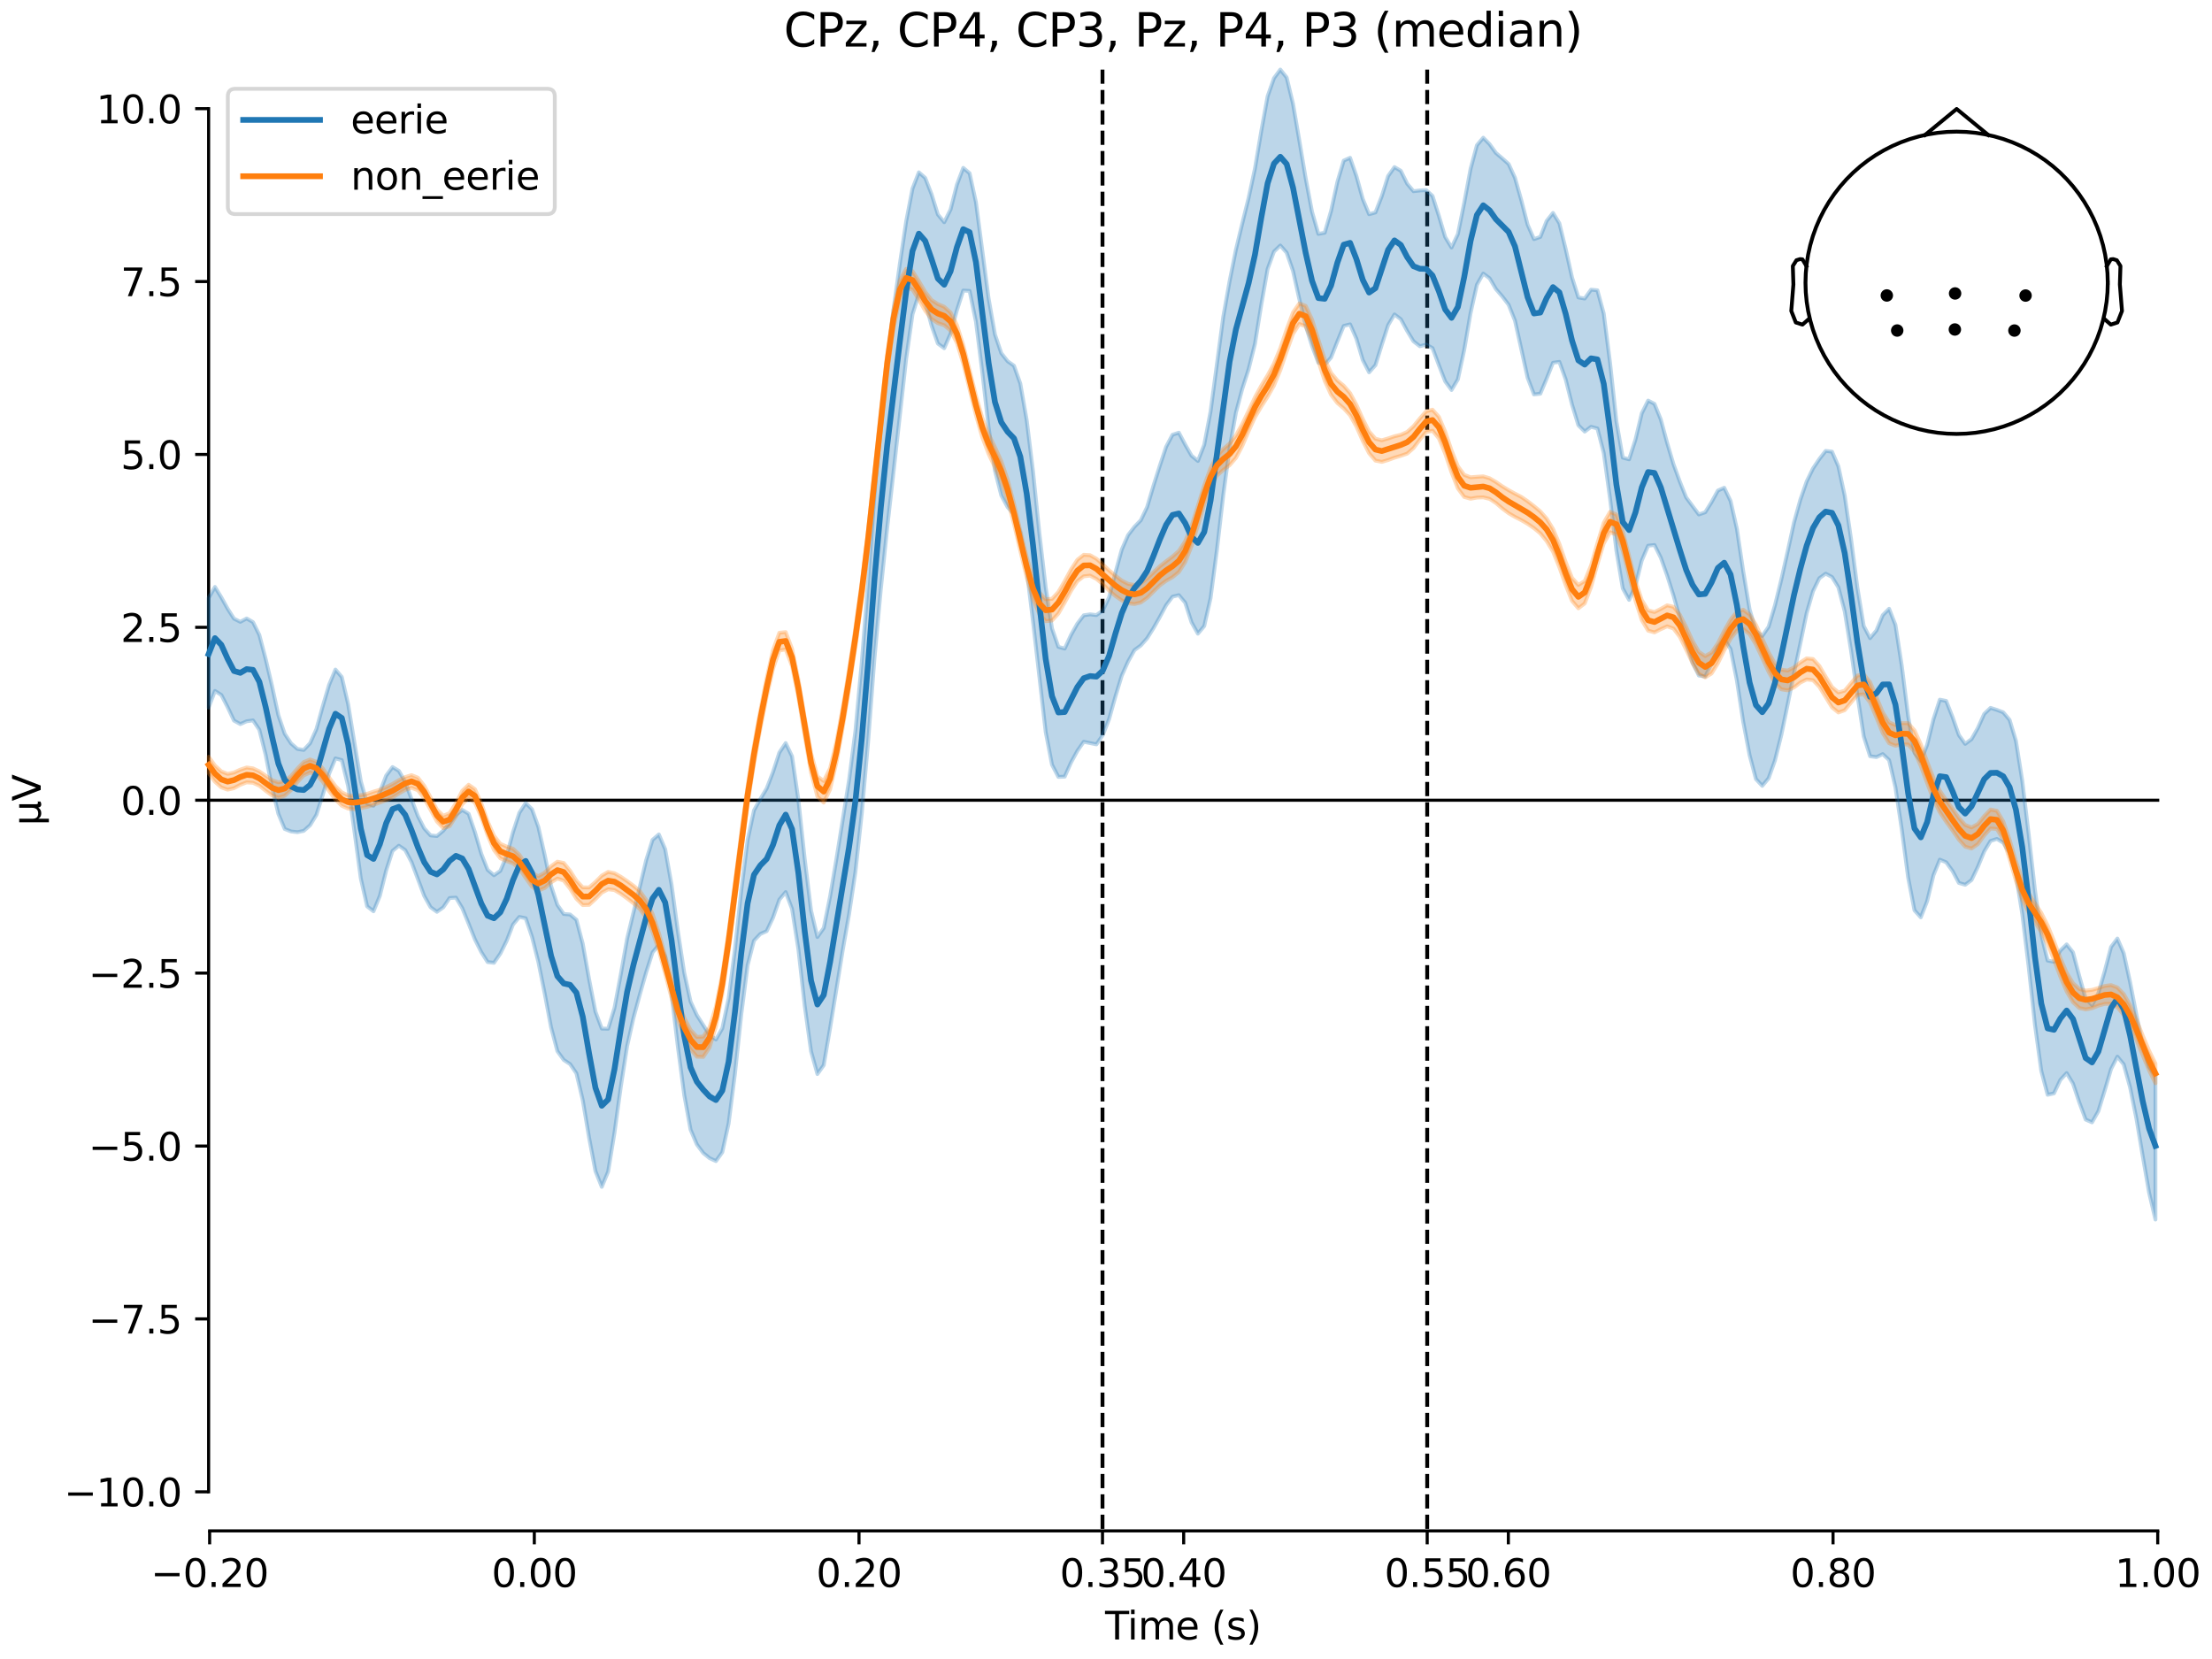 <?xml version="1.0" encoding="utf-8" standalone="no"?>
<!DOCTYPE svg PUBLIC "-//W3C//DTD SVG 1.1//EN"
  "http://www.w3.org/Graphics/SVG/1.1/DTD/svg11.dtd">
<svg xmlns:xlink="http://www.w3.org/1999/xlink" width="576pt" height="432pt" viewBox="0 0 576 432" xmlns="http://www.w3.org/2000/svg" version="1.1">
 <defs>
  <style type="text/css">*{stroke-linejoin: round; stroke-linecap: butt}</style>
 </defs>
 <g id="figure_1">
  <g id="patch_1">
   <path d="M 0 432 
L 576 432 
L 576 0 
L 0 0 
z
" style="fill: #ffffff"/>
  </g>
  <g id="axes_1">
   <g id="patch_2">
    <path d="M 54.324 398.644 
L 561.867 398.644 
L 561.867 18.118 
L 54.324 18.118 
L 54.324 398.644 
z
" style="fill: none; opacity: 0"/>
   </g>
   <g id="patch_3">
    <path d="M 54.324 388.463 
L 54.324 28.299 
" style="fill: none; stroke: #000000; stroke-width: 0.8; stroke-linejoin: miter; stroke-linecap: square"/>
   </g>
   <g id="LineCollection_1">
    <path d="M 287.091 18.118 
L 287.091 398.644 
" clip-path="url(#p81f331a910)" style="fill: none; stroke-dasharray: 3.7,1.6; stroke-dashoffset: 0; stroke: #000000"/>
    <path d="M 371.637 18.118 
L 371.637 398.644 
" clip-path="url(#p81f331a910)" style="fill: none; stroke-dasharray: 3.7,1.6; stroke-dashoffset: 0; stroke: #000000"/>
   </g>
   <g id="matplotlib.axis_1">
    <g id="xtick_1">
     <g id="line2d_1">
      <defs>
       <path id="mf7830cc535" d="M 0 0 
L 0 3.5 
" style="stroke: #000000; stroke-width: 0.8"/>
      </defs>
      <g>
       <use xlink:href="#mf7830cc535" x="54.588" y="398.644" style="stroke: #000000; stroke-width: 0.8"/>
      </g>
     </g>
     <g id="text_1">
      <!-- −0.20 -->
      <g transform="translate(39.265 413.242) scale(0.1 -0.1)">
       <defs>
        <path id="DejaVuSans-2212" d="M 678 2272 
L 4684 2272 
L 4684 1741 
L 678 1741 
L 678 2272 
z
" transform="scale(0.016)"/>
        <path id="DejaVuSans-30" d="M 2034 4250 
Q 1547 4250 1301 3770 
Q 1056 3291 1056 2328 
Q 1056 1369 1301 889 
Q 1547 409 2034 409 
Q 2525 409 2770 889 
Q 3016 1369 3016 2328 
Q 3016 3291 2770 3770 
Q 2525 4250 2034 4250 
z
M 2034 4750 
Q 2819 4750 3233 4129 
Q 3647 3509 3647 2328 
Q 3647 1150 3233 529 
Q 2819 -91 2034 -91 
Q 1250 -91 836 529 
Q 422 1150 422 2328 
Q 422 3509 836 4129 
Q 1250 4750 2034 4750 
z
" transform="scale(0.016)"/>
        <path id="DejaVuSans-2e" d="M 684 794 
L 1344 794 
L 1344 0 
L 684 0 
L 684 794 
z
" transform="scale(0.016)"/>
        <path id="DejaVuSans-32" d="M 1228 531 
L 3431 531 
L 3431 0 
L 469 0 
L 469 531 
Q 828 903 1448 1529 
Q 2069 2156 2228 2338 
Q 2531 2678 2651 2914 
Q 2772 3150 2772 3378 
Q 2772 3750 2511 3984 
Q 2250 4219 1831 4219 
Q 1534 4219 1204 4116 
Q 875 4013 500 3803 
L 500 4441 
Q 881 4594 1212 4672 
Q 1544 4750 1819 4750 
Q 2544 4750 2975 4387 
Q 3406 4025 3406 3419 
Q 3406 3131 3298 2873 
Q 3191 2616 2906 2266 
Q 2828 2175 2409 1742 
Q 1991 1309 1228 531 
z
" transform="scale(0.016)"/>
       </defs>
       <use xlink:href="#DejaVuSans-2212"/>
       <use xlink:href="#DejaVuSans-30" transform="translate(83.789 0)"/>
       <use xlink:href="#DejaVuSans-2e" transform="translate(147.412 0)"/>
       <use xlink:href="#DejaVuSans-32" transform="translate(179.199 0)"/>
       <use xlink:href="#DejaVuSans-30" transform="translate(242.822 0)"/>
      </g>
     </g>
    </g>
    <g id="xtick_2">
     <g id="line2d_2">
      <g>
       <use xlink:href="#mf7830cc535" x="139.134" y="398.644" style="stroke: #000000; stroke-width: 0.8"/>
      </g>
     </g>
     <g id="text_2">
      <!-- 0.00 -->
      <g transform="translate(128.002 413.242) scale(0.1 -0.1)">
       <use xlink:href="#DejaVuSans-30"/>
       <use xlink:href="#DejaVuSans-2e" transform="translate(63.623 0)"/>
       <use xlink:href="#DejaVuSans-30" transform="translate(95.41 0)"/>
       <use xlink:href="#DejaVuSans-30" transform="translate(159.033 0)"/>
      </g>
     </g>
    </g>
    <g id="xtick_3">
     <g id="line2d_3">
      <g>
       <use xlink:href="#mf7830cc535" x="223.681" y="398.644" style="stroke: #000000; stroke-width: 0.8"/>
      </g>
     </g>
     <g id="text_3">
      <!-- 0.20 -->
      <g transform="translate(212.548 413.242) scale(0.1 -0.1)">
       <use xlink:href="#DejaVuSans-30"/>
       <use xlink:href="#DejaVuSans-2e" transform="translate(63.623 0)"/>
       <use xlink:href="#DejaVuSans-32" transform="translate(95.41 0)"/>
       <use xlink:href="#DejaVuSans-30" transform="translate(159.033 0)"/>
      </g>
     </g>
    </g>
    <g id="xtick_4">
     <g id="line2d_4">
      <g>
       <use xlink:href="#mf7830cc535" x="287.091" y="398.644" style="stroke: #000000; stroke-width: 0.8"/>
      </g>
     </g>
     <g id="text_4">
      <!-- 0.35 -->
      <g transform="translate(275.958 413.242) scale(0.1 -0.1)">
       <defs>
        <path id="DejaVuSans-33" d="M 2597 2516 
Q 3050 2419 3304 2112 
Q 3559 1806 3559 1356 
Q 3559 666 3084 287 
Q 2609 -91 1734 -91 
Q 1441 -91 1130 -33 
Q 819 25 488 141 
L 488 750 
Q 750 597 1062 519 
Q 1375 441 1716 441 
Q 2309 441 2620 675 
Q 2931 909 2931 1356 
Q 2931 1769 2642 2001 
Q 2353 2234 1838 2234 
L 1294 2234 
L 1294 2753 
L 1863 2753 
Q 2328 2753 2575 2939 
Q 2822 3125 2822 3475 
Q 2822 3834 2567 4026 
Q 2313 4219 1838 4219 
Q 1578 4219 1281 4162 
Q 984 4106 628 3988 
L 628 4550 
Q 988 4650 1302 4700 
Q 1616 4750 1894 4750 
Q 2613 4750 3031 4423 
Q 3450 4097 3450 3541 
Q 3450 3153 3228 2886 
Q 3006 2619 2597 2516 
z
" transform="scale(0.016)"/>
        <path id="DejaVuSans-35" d="M 691 4666 
L 3169 4666 
L 3169 4134 
L 1269 4134 
L 1269 2991 
Q 1406 3038 1543 3061 
Q 1681 3084 1819 3084 
Q 2600 3084 3056 2656 
Q 3513 2228 3513 1497 
Q 3513 744 3044 326 
Q 2575 -91 1722 -91 
Q 1428 -91 1123 -41 
Q 819 9 494 109 
L 494 744 
Q 775 591 1075 516 
Q 1375 441 1709 441 
Q 2250 441 2565 725 
Q 2881 1009 2881 1497 
Q 2881 1984 2565 2268 
Q 2250 2553 1709 2553 
Q 1456 2553 1204 2497 
Q 953 2441 691 2322 
L 691 4666 
z
" transform="scale(0.016)"/>
       </defs>
       <use xlink:href="#DejaVuSans-30"/>
       <use xlink:href="#DejaVuSans-2e" transform="translate(63.623 0)"/>
       <use xlink:href="#DejaVuSans-33" transform="translate(95.41 0)"/>
       <use xlink:href="#DejaVuSans-35" transform="translate(159.033 0)"/>
      </g>
     </g>
    </g>
    <g id="xtick_5">
     <g id="line2d_5">
      <g>
       <use xlink:href="#mf7830cc535" x="308.227" y="398.644" style="stroke: #000000; stroke-width: 0.8"/>
      </g>
     </g>
     <g id="text_5">
      <!-- 0.40 -->
      <g transform="translate(297.095 413.242) scale(0.1 -0.1)">
       <defs>
        <path id="DejaVuSans-34" d="M 2419 4116 
L 825 1625 
L 2419 1625 
L 2419 4116 
z
M 2253 4666 
L 3047 4666 
L 3047 1625 
L 3713 1625 
L 3713 1100 
L 3047 1100 
L 3047 0 
L 2419 0 
L 2419 1100 
L 313 1100 
L 313 1709 
L 2253 4666 
z
" transform="scale(0.016)"/>
       </defs>
       <use xlink:href="#DejaVuSans-30"/>
       <use xlink:href="#DejaVuSans-2e" transform="translate(63.623 0)"/>
       <use xlink:href="#DejaVuSans-34" transform="translate(95.41 0)"/>
       <use xlink:href="#DejaVuSans-30" transform="translate(159.033 0)"/>
      </g>
     </g>
    </g>
    <g id="xtick_6">
     <g id="line2d_6">
      <g>
       <use xlink:href="#mf7830cc535" x="371.637" y="398.644" style="stroke: #000000; stroke-width: 0.8"/>
      </g>
     </g>
     <g id="text_6">
      <!-- 0.55 -->
      <g transform="translate(360.504 413.242) scale(0.1 -0.1)">
       <use xlink:href="#DejaVuSans-30"/>
       <use xlink:href="#DejaVuSans-2e" transform="translate(63.623 0)"/>
       <use xlink:href="#DejaVuSans-35" transform="translate(95.41 0)"/>
       <use xlink:href="#DejaVuSans-35" transform="translate(159.033 0)"/>
      </g>
     </g>
    </g>
    <g id="xtick_7">
     <g id="line2d_7">
      <g>
       <use xlink:href="#mf7830cc535" x="392.774" y="398.644" style="stroke: #000000; stroke-width: 0.8"/>
      </g>
     </g>
     <g id="text_7">
      <!-- 0.60 -->
      <g transform="translate(381.641 413.242) scale(0.1 -0.1)">
       <defs>
        <path id="DejaVuSans-36" d="M 2113 2584 
Q 1688 2584 1439 2293 
Q 1191 2003 1191 1497 
Q 1191 994 1439 701 
Q 1688 409 2113 409 
Q 2538 409 2786 701 
Q 3034 994 3034 1497 
Q 3034 2003 2786 2293 
Q 2538 2584 2113 2584 
z
M 3366 4563 
L 3366 3988 
Q 3128 4100 2886 4159 
Q 2644 4219 2406 4219 
Q 1781 4219 1451 3797 
Q 1122 3375 1075 2522 
Q 1259 2794 1537 2939 
Q 1816 3084 2150 3084 
Q 2853 3084 3261 2657 
Q 3669 2231 3669 1497 
Q 3669 778 3244 343 
Q 2819 -91 2113 -91 
Q 1303 -91 875 529 
Q 447 1150 447 2328 
Q 447 3434 972 4092 
Q 1497 4750 2381 4750 
Q 2619 4750 2861 4703 
Q 3103 4656 3366 4563 
z
" transform="scale(0.016)"/>
       </defs>
       <use xlink:href="#DejaVuSans-30"/>
       <use xlink:href="#DejaVuSans-2e" transform="translate(63.623 0)"/>
       <use xlink:href="#DejaVuSans-36" transform="translate(95.41 0)"/>
       <use xlink:href="#DejaVuSans-30" transform="translate(159.033 0)"/>
      </g>
     </g>
    </g>
    <g id="xtick_8">
     <g id="line2d_8">
      <g>
       <use xlink:href="#mf7830cc535" x="477.32" y="398.644" style="stroke: #000000; stroke-width: 0.8"/>
      </g>
     </g>
     <g id="text_8">
      <!-- 0.80 -->
      <g transform="translate(466.188 413.242) scale(0.1 -0.1)">
       <defs>
        <path id="DejaVuSans-38" d="M 2034 2216 
Q 1584 2216 1326 1975 
Q 1069 1734 1069 1313 
Q 1069 891 1326 650 
Q 1584 409 2034 409 
Q 2484 409 2743 651 
Q 3003 894 3003 1313 
Q 3003 1734 2745 1975 
Q 2488 2216 2034 2216 
z
M 1403 2484 
Q 997 2584 770 2862 
Q 544 3141 544 3541 
Q 544 4100 942 4425 
Q 1341 4750 2034 4750 
Q 2731 4750 3128 4425 
Q 3525 4100 3525 3541 
Q 3525 3141 3298 2862 
Q 3072 2584 2669 2484 
Q 3125 2378 3379 2068 
Q 3634 1759 3634 1313 
Q 3634 634 3220 271 
Q 2806 -91 2034 -91 
Q 1263 -91 848 271 
Q 434 634 434 1313 
Q 434 1759 690 2068 
Q 947 2378 1403 2484 
z
M 1172 3481 
Q 1172 3119 1398 2916 
Q 1625 2713 2034 2713 
Q 2441 2713 2670 2916 
Q 2900 3119 2900 3481 
Q 2900 3844 2670 4047 
Q 2441 4250 2034 4250 
Q 1625 4250 1398 4047 
Q 1172 3844 1172 3481 
z
" transform="scale(0.016)"/>
       </defs>
       <use xlink:href="#DejaVuSans-30"/>
       <use xlink:href="#DejaVuSans-2e" transform="translate(63.623 0)"/>
       <use xlink:href="#DejaVuSans-38" transform="translate(95.41 0)"/>
       <use xlink:href="#DejaVuSans-30" transform="translate(159.033 0)"/>
      </g>
     </g>
    </g>
    <g id="xtick_9">
     <g id="line2d_9">
      <g>
       <use xlink:href="#mf7830cc535" x="561.867" y="398.644" style="stroke: #000000; stroke-width: 0.8"/>
      </g>
     </g>
     <g id="text_9">
      <!-- 1.00 -->
      <g transform="translate(550.734 413.242) scale(0.1 -0.1)">
       <defs>
        <path id="DejaVuSans-31" d="M 794 531 
L 1825 531 
L 1825 4091 
L 703 3866 
L 703 4441 
L 1819 4666 
L 2450 4666 
L 2450 531 
L 3481 531 
L 3481 0 
L 794 0 
L 794 531 
z
" transform="scale(0.016)"/>
       </defs>
       <use xlink:href="#DejaVuSans-31"/>
       <use xlink:href="#DejaVuSans-2e" transform="translate(63.623 0)"/>
       <use xlink:href="#DejaVuSans-30" transform="translate(95.41 0)"/>
       <use xlink:href="#DejaVuSans-30" transform="translate(159.033 0)"/>
      </g>
     </g>
    </g>
    <g id="text_10">
     <!-- Time (s) -->
     <g transform="translate(287.766 426.92) scale(0.1 -0.1)">
      <defs>
       <path id="DejaVuSans-54" d="M -19 4666 
L 3928 4666 
L 3928 4134 
L 2272 4134 
L 2272 0 
L 1638 0 
L 1638 4134 
L -19 4134 
L -19 4666 
z
" transform="scale(0.016)"/>
       <path id="DejaVuSans-69" d="M 603 3500 
L 1178 3500 
L 1178 0 
L 603 0 
L 603 3500 
z
M 603 4863 
L 1178 4863 
L 1178 4134 
L 603 4134 
L 603 4863 
z
" transform="scale(0.016)"/>
       <path id="DejaVuSans-6d" d="M 3328 2828 
Q 3544 3216 3844 3400 
Q 4144 3584 4550 3584 
Q 5097 3584 5394 3201 
Q 5691 2819 5691 2113 
L 5691 0 
L 5113 0 
L 5113 2094 
Q 5113 2597 4934 2840 
Q 4756 3084 4391 3084 
Q 3944 3084 3684 2787 
Q 3425 2491 3425 1978 
L 3425 0 
L 2847 0 
L 2847 2094 
Q 2847 2600 2669 2842 
Q 2491 3084 2119 3084 
Q 1678 3084 1418 2786 
Q 1159 2488 1159 1978 
L 1159 0 
L 581 0 
L 581 3500 
L 1159 3500 
L 1159 2956 
Q 1356 3278 1631 3431 
Q 1906 3584 2284 3584 
Q 2666 3584 2933 3390 
Q 3200 3197 3328 2828 
z
" transform="scale(0.016)"/>
       <path id="DejaVuSans-65" d="M 3597 1894 
L 3597 1613 
L 953 1613 
Q 991 1019 1311 708 
Q 1631 397 2203 397 
Q 2534 397 2845 478 
Q 3156 559 3463 722 
L 3463 178 
Q 3153 47 2828 -22 
Q 2503 -91 2169 -91 
Q 1331 -91 842 396 
Q 353 884 353 1716 
Q 353 2575 817 3079 
Q 1281 3584 2069 3584 
Q 2775 3584 3186 3129 
Q 3597 2675 3597 1894 
z
M 3022 2063 
Q 3016 2534 2758 2815 
Q 2500 3097 2075 3097 
Q 1594 3097 1305 2825 
Q 1016 2553 972 2059 
L 3022 2063 
z
" transform="scale(0.016)"/>
       <path id="DejaVuSans-20" transform="scale(0.016)"/>
       <path id="DejaVuSans-28" d="M 1984 4856 
Q 1566 4138 1362 3434 
Q 1159 2731 1159 2009 
Q 1159 1288 1364 580 
Q 1569 -128 1984 -844 
L 1484 -844 
Q 1016 -109 783 600 
Q 550 1309 550 2009 
Q 550 2706 781 3412 
Q 1013 4119 1484 4856 
L 1984 4856 
z
" transform="scale(0.016)"/>
       <path id="DejaVuSans-73" d="M 2834 3397 
L 2834 2853 
Q 2591 2978 2328 3040 
Q 2066 3103 1784 3103 
Q 1356 3103 1142 2972 
Q 928 2841 928 2578 
Q 928 2378 1081 2264 
Q 1234 2150 1697 2047 
L 1894 2003 
Q 2506 1872 2764 1633 
Q 3022 1394 3022 966 
Q 3022 478 2636 193 
Q 2250 -91 1575 -91 
Q 1294 -91 989 -36 
Q 684 19 347 128 
L 347 722 
Q 666 556 975 473 
Q 1284 391 1588 391 
Q 1994 391 2212 530 
Q 2431 669 2431 922 
Q 2431 1156 2273 1281 
Q 2116 1406 1581 1522 
L 1381 1569 
Q 847 1681 609 1914 
Q 372 2147 372 2553 
Q 372 3047 722 3315 
Q 1072 3584 1716 3584 
Q 2034 3584 2315 3537 
Q 2597 3491 2834 3397 
z
" transform="scale(0.016)"/>
       <path id="DejaVuSans-29" d="M 513 4856 
L 1013 4856 
Q 1481 4119 1714 3412 
Q 1947 2706 1947 2009 
Q 1947 1309 1714 600 
Q 1481 -109 1013 -844 
L 513 -844 
Q 928 -128 1133 580 
Q 1338 1288 1338 2009 
Q 1338 2731 1133 3434 
Q 928 4138 513 4856 
z
" transform="scale(0.016)"/>
      </defs>
      <use xlink:href="#DejaVuSans-54"/>
      <use xlink:href="#DejaVuSans-69" transform="translate(57.959 0)"/>
      <use xlink:href="#DejaVuSans-6d" transform="translate(85.742 0)"/>
      <use xlink:href="#DejaVuSans-65" transform="translate(183.154 0)"/>
      <use xlink:href="#DejaVuSans-20" transform="translate(244.678 0)"/>
      <use xlink:href="#DejaVuSans-28" transform="translate(276.465 0)"/>
      <use xlink:href="#DejaVuSans-73" transform="translate(315.479 0)"/>
      <use xlink:href="#DejaVuSans-29" transform="translate(367.578 0)"/>
     </g>
    </g>
   </g>
   <g id="matplotlib.axis_2">
    <g id="ytick_1">
     <g id="line2d_10">
      <defs>
       <path id="m3941a141bb" d="M 0 0 
L -3.5 0 
" style="stroke: #000000; stroke-width: 0.8"/>
      </defs>
      <g>
       <use xlink:href="#m3941a141bb" x="54.324" y="388.463" style="stroke: #000000; stroke-width: 0.8"/>
      </g>
     </g>
     <g id="text_11">
      <!-- −10.0 -->
      <g transform="translate(16.678 392.262) scale(0.1 -0.1)">
       <use xlink:href="#DejaVuSans-2212"/>
       <use xlink:href="#DejaVuSans-31" transform="translate(83.789 0)"/>
       <use xlink:href="#DejaVuSans-30" transform="translate(147.412 0)"/>
       <use xlink:href="#DejaVuSans-2e" transform="translate(211.035 0)"/>
       <use xlink:href="#DejaVuSans-30" transform="translate(242.822 0)"/>
      </g>
     </g>
    </g>
    <g id="ytick_2">
     <g id="line2d_11">
      <g>
       <use xlink:href="#m3941a141bb" x="54.324" y="343.442" style="stroke: #000000; stroke-width: 0.8"/>
      </g>
     </g>
     <g id="text_12">
      <!-- −7.5 -->
      <g transform="translate(23.041 347.242) scale(0.1 -0.1)">
       <defs>
        <path id="DejaVuSans-37" d="M 525 4666 
L 3525 4666 
L 3525 4397 
L 1831 0 
L 1172 0 
L 2766 4134 
L 525 4134 
L 525 4666 
z
" transform="scale(0.016)"/>
       </defs>
       <use xlink:href="#DejaVuSans-2212"/>
       <use xlink:href="#DejaVuSans-37" transform="translate(83.789 0)"/>
       <use xlink:href="#DejaVuSans-2e" transform="translate(147.412 0)"/>
       <use xlink:href="#DejaVuSans-35" transform="translate(179.199 0)"/>
      </g>
     </g>
    </g>
    <g id="ytick_3">
     <g id="line2d_12">
      <g>
       <use xlink:href="#m3941a141bb" x="54.324" y="298.422" style="stroke: #000000; stroke-width: 0.8"/>
      </g>
     </g>
     <g id="text_13">
      <!-- −5.0 -->
      <g transform="translate(23.041 302.221) scale(0.1 -0.1)">
       <use xlink:href="#DejaVuSans-2212"/>
       <use xlink:href="#DejaVuSans-35" transform="translate(83.789 0)"/>
       <use xlink:href="#DejaVuSans-2e" transform="translate(147.412 0)"/>
       <use xlink:href="#DejaVuSans-30" transform="translate(179.199 0)"/>
      </g>
     </g>
    </g>
    <g id="ytick_4">
     <g id="line2d_13">
      <g>
       <use xlink:href="#m3941a141bb" x="54.324" y="253.401" style="stroke: #000000; stroke-width: 0.8"/>
      </g>
     </g>
     <g id="text_14">
      <!-- −2.5 -->
      <g transform="translate(23.041 257.201) scale(0.1 -0.1)">
       <use xlink:href="#DejaVuSans-2212"/>
       <use xlink:href="#DejaVuSans-32" transform="translate(83.789 0)"/>
       <use xlink:href="#DejaVuSans-2e" transform="translate(147.412 0)"/>
       <use xlink:href="#DejaVuSans-35" transform="translate(179.199 0)"/>
      </g>
     </g>
    </g>
    <g id="ytick_5">
     <g id="line2d_14">
      <g>
       <use xlink:href="#m3941a141bb" x="54.324" y="208.381" style="stroke: #000000; stroke-width: 0.8"/>
      </g>
     </g>
     <g id="text_15">
      <!-- 0.0 -->
      <g transform="translate(31.421 212.18) scale(0.1 -0.1)">
       <use xlink:href="#DejaVuSans-30"/>
       <use xlink:href="#DejaVuSans-2e" transform="translate(63.623 0)"/>
       <use xlink:href="#DejaVuSans-30" transform="translate(95.41 0)"/>
      </g>
     </g>
    </g>
    <g id="ytick_6">
     <g id="line2d_15">
      <g>
       <use xlink:href="#m3941a141bb" x="54.324" y="163.36" style="stroke: #000000; stroke-width: 0.8"/>
      </g>
     </g>
     <g id="text_16">
      <!-- 2.5 -->
      <g transform="translate(31.421 167.16) scale(0.1 -0.1)">
       <use xlink:href="#DejaVuSans-32"/>
       <use xlink:href="#DejaVuSans-2e" transform="translate(63.623 0)"/>
       <use xlink:href="#DejaVuSans-35" transform="translate(95.41 0)"/>
      </g>
     </g>
    </g>
    <g id="ytick_7">
     <g id="line2d_16">
      <g>
       <use xlink:href="#m3941a141bb" x="54.324" y="118.34" style="stroke: #000000; stroke-width: 0.8"/>
      </g>
     </g>
     <g id="text_17">
      <!-- 5.0 -->
      <g transform="translate(31.421 122.139) scale(0.1 -0.1)">
       <use xlink:href="#DejaVuSans-35"/>
       <use xlink:href="#DejaVuSans-2e" transform="translate(63.623 0)"/>
       <use xlink:href="#DejaVuSans-30" transform="translate(95.41 0)"/>
      </g>
     </g>
    </g>
    <g id="ytick_8">
     <g id="line2d_17">
      <g>
       <use xlink:href="#m3941a141bb" x="54.324" y="73.319" style="stroke: #000000; stroke-width: 0.8"/>
      </g>
     </g>
     <g id="text_18">
      <!-- 7.5 -->
      <g transform="translate(31.421 77.119) scale(0.1 -0.1)">
       <use xlink:href="#DejaVuSans-37"/>
       <use xlink:href="#DejaVuSans-2e" transform="translate(63.623 0)"/>
       <use xlink:href="#DejaVuSans-35" transform="translate(95.41 0)"/>
      </g>
     </g>
    </g>
    <g id="ytick_9">
     <g id="line2d_18">
      <g>
       <use xlink:href="#m3941a141bb" x="54.324" y="28.299" style="stroke: #000000; stroke-width: 0.8"/>
      </g>
     </g>
     <g id="text_19">
      <!-- 10.0 -->
      <g transform="translate(25.058 32.098) scale(0.1 -0.1)">
       <use xlink:href="#DejaVuSans-31"/>
       <use xlink:href="#DejaVuSans-30" transform="translate(63.623 0)"/>
       <use xlink:href="#DejaVuSans-2e" transform="translate(127.246 0)"/>
       <use xlink:href="#DejaVuSans-30" transform="translate(159.033 0)"/>
      </g>
     </g>
    </g>
    <g id="text_20">
     <!-- µV -->
     <g transform="translate(10.599 214.982) rotate(-90) scale(0.1 -0.1)">
      <defs>
       <path id="DejaVuSans-b5" d="M 544 -1331 
L 544 3500 
L 1119 3500 
L 1119 1325 
Q 1119 872 1334 640 
Q 1550 409 1972 409 
Q 2434 409 2667 671 
Q 2900 934 2900 1459 
L 2900 3500 
L 3475 3500 
L 3475 806 
Q 3475 619 3529 530 
Q 3584 441 3700 441 
Q 3728 441 3778 458 
Q 3828 475 3916 513 
L 3916 50 
Q 3788 -22 3673 -56 
Q 3559 -91 3450 -91 
Q 3234 -91 3106 31 
Q 2978 153 2931 403 
Q 2775 156 2548 32 
Q 2322 -91 2016 -91 
Q 1697 -91 1473 31 
Q 1250 153 1119 397 
L 1119 -1331 
L 544 -1331 
z
" transform="scale(0.016)"/>
       <path id="DejaVuSans-56" d="M 1831 0 
L 50 4666 
L 709 4666 
L 2188 738 
L 3669 4666 
L 4325 4666 
L 2547 0 
L 1831 0 
z
" transform="scale(0.016)"/>
      </defs>
      <use xlink:href="#DejaVuSans-b5"/>
      <use xlink:href="#DejaVuSans-56" transform="translate(63.623 0)"/>
     </g>
    </g>
   </g>
   <g id="patch_4">
    <path d="M 54.588 398.644 
L 561.867 398.644 
" style="fill: none; stroke: #000000; stroke-width: 0.8; stroke-linejoin: miter; stroke-linecap: square"/>
   </g>
   <g id="patch_5">
    <path d="M 54.324 208.381 
L 561.867 208.381 
" style="fill: none; stroke: #000000; stroke-width: 0.8; stroke-linejoin: miter; stroke-linecap: square"/>
   </g>
   <g id="text_21">
    <!-- CPz, CP4, CP3, Pz, P4, P3 (median) -->
    <g transform="translate(204.102 12.118) scale(0.12 -0.12)">
     <defs>
      <path id="DejaVuSans-43" d="M 4122 4306 
L 4122 3641 
Q 3803 3938 3442 4084 
Q 3081 4231 2675 4231 
Q 1875 4231 1450 3742 
Q 1025 3253 1025 2328 
Q 1025 1406 1450 917 
Q 1875 428 2675 428 
Q 3081 428 3442 575 
Q 3803 722 4122 1019 
L 4122 359 
Q 3791 134 3420 21 
Q 3050 -91 2638 -91 
Q 1578 -91 968 557 
Q 359 1206 359 2328 
Q 359 3453 968 4101 
Q 1578 4750 2638 4750 
Q 3056 4750 3426 4639 
Q 3797 4528 4122 4306 
z
" transform="scale(0.016)"/>
      <path id="DejaVuSans-50" d="M 1259 4147 
L 1259 2394 
L 2053 2394 
Q 2494 2394 2734 2622 
Q 2975 2850 2975 3272 
Q 2975 3691 2734 3919 
Q 2494 4147 2053 4147 
L 1259 4147 
z
M 628 4666 
L 2053 4666 
Q 2838 4666 3239 4311 
Q 3641 3956 3641 3272 
Q 3641 2581 3239 2228 
Q 2838 1875 2053 1875 
L 1259 1875 
L 1259 0 
L 628 0 
L 628 4666 
z
" transform="scale(0.016)"/>
      <path id="DejaVuSans-7a" d="M 353 3500 
L 3084 3500 
L 3084 2975 
L 922 459 
L 3084 459 
L 3084 0 
L 275 0 
L 275 525 
L 2438 3041 
L 353 3041 
L 353 3500 
z
" transform="scale(0.016)"/>
      <path id="DejaVuSans-2c" d="M 750 794 
L 1409 794 
L 1409 256 
L 897 -744 
L 494 -744 
L 750 256 
L 750 794 
z
" transform="scale(0.016)"/>
      <path id="DejaVuSans-64" d="M 2906 2969 
L 2906 4863 
L 3481 4863 
L 3481 0 
L 2906 0 
L 2906 525 
Q 2725 213 2448 61 
Q 2172 -91 1784 -91 
Q 1150 -91 751 415 
Q 353 922 353 1747 
Q 353 2572 751 3078 
Q 1150 3584 1784 3584 
Q 2172 3584 2448 3432 
Q 2725 3281 2906 2969 
z
M 947 1747 
Q 947 1113 1208 752 
Q 1469 391 1925 391 
Q 2381 391 2643 752 
Q 2906 1113 2906 1747 
Q 2906 2381 2643 2742 
Q 2381 3103 1925 3103 
Q 1469 3103 1208 2742 
Q 947 2381 947 1747 
z
" transform="scale(0.016)"/>
      <path id="DejaVuSans-61" d="M 2194 1759 
Q 1497 1759 1228 1600 
Q 959 1441 959 1056 
Q 959 750 1161 570 
Q 1363 391 1709 391 
Q 2188 391 2477 730 
Q 2766 1069 2766 1631 
L 2766 1759 
L 2194 1759 
z
M 3341 1997 
L 3341 0 
L 2766 0 
L 2766 531 
Q 2569 213 2275 61 
Q 1981 -91 1556 -91 
Q 1019 -91 701 211 
Q 384 513 384 1019 
Q 384 1609 779 1909 
Q 1175 2209 1959 2209 
L 2766 2209 
L 2766 2266 
Q 2766 2663 2505 2880 
Q 2244 3097 1772 3097 
Q 1472 3097 1187 3025 
Q 903 2953 641 2809 
L 641 3341 
Q 956 3463 1253 3523 
Q 1550 3584 1831 3584 
Q 2591 3584 2966 3190 
Q 3341 2797 3341 1997 
z
" transform="scale(0.016)"/>
      <path id="DejaVuSans-6e" d="M 3513 2113 
L 3513 0 
L 2938 0 
L 2938 2094 
Q 2938 2591 2744 2837 
Q 2550 3084 2163 3084 
Q 1697 3084 1428 2787 
Q 1159 2491 1159 1978 
L 1159 0 
L 581 0 
L 581 3500 
L 1159 3500 
L 1159 2956 
Q 1366 3272 1645 3428 
Q 1925 3584 2291 3584 
Q 2894 3584 3203 3211 
Q 3513 2838 3513 2113 
z
" transform="scale(0.016)"/>
     </defs>
     <use xlink:href="#DejaVuSans-43"/>
     <use xlink:href="#DejaVuSans-50" transform="translate(69.824 0)"/>
     <use xlink:href="#DejaVuSans-7a" transform="translate(130.127 0)"/>
     <use xlink:href="#DejaVuSans-2c" transform="translate(182.617 0)"/>
     <use xlink:href="#DejaVuSans-20" transform="translate(214.404 0)"/>
     <use xlink:href="#DejaVuSans-43" transform="translate(246.191 0)"/>
     <use xlink:href="#DejaVuSans-50" transform="translate(316.016 0)"/>
     <use xlink:href="#DejaVuSans-34" transform="translate(376.318 0)"/>
     <use xlink:href="#DejaVuSans-2c" transform="translate(439.941 0)"/>
     <use xlink:href="#DejaVuSans-20" transform="translate(471.729 0)"/>
     <use xlink:href="#DejaVuSans-43" transform="translate(503.516 0)"/>
     <use xlink:href="#DejaVuSans-50" transform="translate(573.34 0)"/>
     <use xlink:href="#DejaVuSans-33" transform="translate(633.643 0)"/>
     <use xlink:href="#DejaVuSans-2c" transform="translate(697.266 0)"/>
     <use xlink:href="#DejaVuSans-20" transform="translate(729.053 0)"/>
     <use xlink:href="#DejaVuSans-50" transform="translate(760.84 0)"/>
     <use xlink:href="#DejaVuSans-7a" transform="translate(821.143 0)"/>
     <use xlink:href="#DejaVuSans-2c" transform="translate(873.633 0)"/>
     <use xlink:href="#DejaVuSans-20" transform="translate(905.42 0)"/>
     <use xlink:href="#DejaVuSans-50" transform="translate(937.207 0)"/>
     <use xlink:href="#DejaVuSans-34" transform="translate(997.51 0)"/>
     <use xlink:href="#DejaVuSans-2c" transform="translate(1061.133 0)"/>
     <use xlink:href="#DejaVuSans-20" transform="translate(1092.92 0)"/>
     <use xlink:href="#DejaVuSans-50" transform="translate(1124.707 0)"/>
     <use xlink:href="#DejaVuSans-33" transform="translate(1185.01 0)"/>
     <use xlink:href="#DejaVuSans-20" transform="translate(1248.633 0)"/>
     <use xlink:href="#DejaVuSans-28" transform="translate(1280.42 0)"/>
     <use xlink:href="#DejaVuSans-6d" transform="translate(1319.434 0)"/>
     <use xlink:href="#DejaVuSans-65" transform="translate(1416.846 0)"/>
     <use xlink:href="#DejaVuSans-64" transform="translate(1478.369 0)"/>
     <use xlink:href="#DejaVuSans-69" transform="translate(1541.846 0)"/>
     <use xlink:href="#DejaVuSans-61" transform="translate(1569.629 0)"/>
     <use xlink:href="#DejaVuSans-6e" transform="translate(1630.908 0)"/>
     <use xlink:href="#DejaVuSans-29" transform="translate(1694.287 0)"/>
    </g>
   </g>
   <g id="legend_1">
    <g id="patch_6">
     <path d="M 61.324 55.753 
L 142.466 55.753 
Q 144.466 55.753 144.466 53.753 
L 144.466 25.118 
Q 144.466 23.118 142.466 23.118 
L 61.324 23.118 
Q 59.324 23.118 59.324 25.118 
L 59.324 53.753 
Q 59.324 55.753 61.324 55.753 
z
" style="fill: #ffffff; opacity: 0.8; stroke: #cccccc; stroke-linejoin: miter"/>
    </g>
    <g id="line2d_19">
     <path d="M 63.324 31.217 
L 73.324 31.217 
L 83.324 31.217 
" style="fill: none; stroke: #1f77b4; stroke-width: 1.5; stroke-linecap: square"/>
    </g>
    <g id="text_22">
     <!-- eerie -->
     <g transform="translate(91.324 34.717) scale(0.1 -0.1)">
      <defs>
       <path id="DejaVuSans-72" d="M 2631 2963 
Q 2534 3019 2420 3045 
Q 2306 3072 2169 3072 
Q 1681 3072 1420 2755 
Q 1159 2438 1159 1844 
L 1159 0 
L 581 0 
L 581 3500 
L 1159 3500 
L 1159 2956 
Q 1341 3275 1631 3429 
Q 1922 3584 2338 3584 
Q 2397 3584 2469 3576 
Q 2541 3569 2628 3553 
L 2631 2963 
z
" transform="scale(0.016)"/>
      </defs>
      <use xlink:href="#DejaVuSans-65"/>
      <use xlink:href="#DejaVuSans-65" transform="translate(61.523 0)"/>
      <use xlink:href="#DejaVuSans-72" transform="translate(123.047 0)"/>
      <use xlink:href="#DejaVuSans-69" transform="translate(164.16 0)"/>
      <use xlink:href="#DejaVuSans-65" transform="translate(191.943 0)"/>
     </g>
    </g>
    <g id="line2d_20">
     <path d="M 63.324 45.895 
L 73.324 45.895 
L 83.324 45.895 
" style="fill: none; stroke: #ff7f0e; stroke-width: 1.5; stroke-linecap: square"/>
    </g>
    <g id="text_23">
     <!-- non_eerie -->
     <g transform="translate(91.324 49.395) scale(0.1 -0.1)">
      <defs>
       <path id="DejaVuSans-6f" d="M 1959 3097 
Q 1497 3097 1228 2736 
Q 959 2375 959 1747 
Q 959 1119 1226 758 
Q 1494 397 1959 397 
Q 2419 397 2687 759 
Q 2956 1122 2956 1747 
Q 2956 2369 2687 2733 
Q 2419 3097 1959 3097 
z
M 1959 3584 
Q 2709 3584 3137 3096 
Q 3566 2609 3566 1747 
Q 3566 888 3137 398 
Q 2709 -91 1959 -91 
Q 1206 -91 779 398 
Q 353 888 353 1747 
Q 353 2609 779 3096 
Q 1206 3584 1959 3584 
z
" transform="scale(0.016)"/>
       <path id="DejaVuSans-5f" d="M 3263 -1063 
L 3263 -1509 
L -63 -1509 
L -63 -1063 
L 3263 -1063 
z
" transform="scale(0.016)"/>
      </defs>
      <use xlink:href="#DejaVuSans-6e"/>
      <use xlink:href="#DejaVuSans-6f" transform="translate(63.379 0)"/>
      <use xlink:href="#DejaVuSans-6e" transform="translate(124.561 0)"/>
      <use xlink:href="#DejaVuSans-5f" transform="translate(187.939 0)"/>
      <use xlink:href="#DejaVuSans-65" transform="translate(237.939 0)"/>
      <use xlink:href="#DejaVuSans-65" transform="translate(299.463 0)"/>
      <use xlink:href="#DejaVuSans-72" transform="translate(360.986 0)"/>
      <use xlink:href="#DejaVuSans-69" transform="translate(402.1 0)"/>
      <use xlink:href="#DejaVuSans-65" transform="translate(429.883 0)"/>
     </g>
    </g>
   </g>
   <g id="FillBetweenPolyCollection_1">
    <defs>
     <path id="m04389648e4" d="M 54.324 -276.302 
L 54.324 -247.744 
L 55.975 -252.076 
L 57.626 -251.044 
L 59.278 -247.845 
L 60.929 -244.349 
L 62.58 -243.447 
L 64.231 -244.177 
L 65.883 -244.411 
L 67.534 -241.975 
L 69.185 -235.395 
L 70.837 -226.939 
L 72.488 -220.068 
L 74.139 -216.139 
L 75.791 -215.493 
L 77.442 -215.306 
L 79.093 -215.642 
L 80.744 -217.106 
L 82.396 -219.829 
L 84.047 -225.003 
L 85.698 -230.521 
L 87.35 -234.517 
L 89.001 -234.066 
L 90.652 -227.272 
L 92.304 -215.431 
L 93.955 -203.253 
L 95.606 -195.994 
L 97.257 -194.703 
L 98.909 -198.712 
L 100.56 -205.318 
L 102.211 -210.416 
L 103.863 -211.781 
L 105.514 -210.635 
L 107.165 -207.503 
L 108.817 -203.119 
L 110.468 -198.699 
L 112.119 -195.762 
L 113.77 -194.559 
L 115.422 -195.724 
L 117.073 -198.156 
L 118.724 -198.262 
L 120.376 -195.514 
L 122.027 -191.492 
L 123.678 -187.361 
L 125.33 -184.065 
L 126.981 -181.476 
L 128.632 -181.287 
L 130.283 -183.675 
L 131.935 -187.002 
L 133.586 -191.248 
L 135.237 -193.225 
L 136.889 -192.891 
L 138.54 -188.015 
L 140.191 -181.489 
L 141.843 -173.272 
L 143.494 -164.49 
L 145.145 -158.272 
L 146.796 -155.997 
L 148.448 -154.907 
L 150.099 -152.495 
L 151.75 -145.518 
L 153.402 -135.722 
L 155.053 -127.039 
L 156.704 -122.939 
L 158.356 -126.898 
L 160.007 -137.014 
L 161.658 -149.003 
L 163.309 -159.608 
L 164.961 -166.942 
L 166.612 -173.02 
L 168.263 -178.814 
L 169.915 -183.969 
L 171.566 -185.969 
L 173.217 -182.896 
L 174.869 -173.173 
L 176.52 -159.376 
L 178.171 -146.891 
L 179.822 -137.836 
L 181.474 -133.963 
L 183.125 -131.759 
L 184.776 -130.411 
L 186.428 -129.653 
L 188.079 -131.944 
L 189.73 -139.438 
L 191.381 -152.399 
L 193.033 -167.881 
L 194.684 -180.676 
L 196.335 -187.058 
L 197.987 -188.799 
L 199.638 -189.532 
L 201.289 -193.023 
L 202.941 -197.738 
L 204.592 -199.711 
L 206.243 -195.313 
L 207.894 -184.857 
L 209.546 -170.095 
L 211.197 -158.227 
L 212.848 -152.319 
L 214.5 -154.629 
L 216.151 -164.279 
L 217.802 -174.411 
L 219.454 -184.621 
L 221.105 -194.01 
L 222.756 -204.997 
L 224.407 -220.201 
L 226.059 -238.874 
L 227.71 -260.573 
L 229.361 -278.535 
L 231.013 -294.432 
L 232.664 -309.038 
L 234.315 -323.734 
L 235.967 -338.569 
L 237.618 -350.142 
L 239.269 -355.424 
L 240.92 -353.44 
L 242.572 -347.211 
L 244.223 -342.534 
L 245.874 -341.323 
L 247.526 -345.123 
L 249.177 -351.196 
L 250.828 -356.334 
L 252.48 -356.247 
L 254.131 -348.234 
L 255.782 -335.176 
L 257.433 -320.666 
L 259.085 -309.457 
L 260.736 -302.986 
L 262.387 -299.927 
L 264.039 -298.083 
L 265.69 -293.331 
L 267.341 -283.643 
L 268.993 -270.149 
L 270.644 -255.836 
L 272.295 -241.402 
L 273.946 -232.853 
L 275.598 -229.697 
L 277.249 -229.764 
L 278.9 -233.452 
L 280.552 -236.477 
L 282.203 -238.842 
L 283.854 -238.506 
L 285.506 -238.168 
L 287.157 -240.552 
L 288.808 -244.751 
L 290.459 -250.654 
L 292.111 -256.07 
L 293.762 -259.754 
L 295.413 -262.709 
L 297.065 -263.919 
L 298.716 -265.794 
L 300.367 -268.424 
L 302.019 -271.344 
L 303.67 -274.423 
L 305.321 -276.621 
L 306.972 -277.027 
L 308.624 -275.057 
L 310.275 -269.939 
L 311.926 -266.993 
L 313.578 -268.967 
L 315.229 -276.234 
L 316.88 -288.744 
L 318.532 -303.012 
L 320.183 -315.259 
L 321.834 -324.544 
L 323.485 -330.728 
L 325.137 -335.855 
L 326.788 -342.463 
L 328.439 -352.657 
L 330.091 -361.977 
L 331.742 -366.483 
L 333.393 -368.069 
L 335.045 -366.193 
L 336.696 -361.441 
L 338.347 -354.079 
L 339.998 -347.165 
L 341.65 -341.907 
L 343.301 -337.546 
L 344.952 -337.002 
L 346.604 -338.907 
L 348.255 -343.103 
L 349.906 -347.125 
L 351.558 -347.543 
L 353.209 -343.781 
L 354.86 -338.246 
L 356.511 -335.045 
L 358.163 -336.917 
L 359.814 -342.202 
L 361.465 -347.33 
L 363.117 -350.12 
L 364.768 -348.877 
L 366.419 -345.829 
L 368.07 -343.127 
L 369.722 -341.846 
L 371.373 -342.262 
L 373.024 -341.355 
L 374.676 -336.925 
L 376.327 -332.677 
L 377.978 -330.447 
L 379.63 -333.211 
L 381.281 -340.894 
L 382.932 -350.464 
L 384.583 -357.841 
L 386.235 -360.766 
L 387.886 -359.532 
L 389.537 -356.72 
L 391.189 -354.806 
L 392.84 -352.65 
L 394.491 -348.518 
L 396.143 -341.082 
L 397.794 -333.613 
L 399.445 -329.286 
L 401.096 -329.48 
L 402.748 -333.406 
L 404.399 -337.542 
L 406.05 -337.774 
L 407.702 -333.206 
L 409.353 -326.635 
L 411.004 -321.254 
L 412.656 -319.613 
L 414.307 -320.86 
L 415.958 -320.422 
L 417.609 -314.064 
L 419.261 -302.132 
L 420.912 -288.575 
L 422.563 -278.79 
L 424.215 -275.792 
L 425.866 -279.48 
L 427.517 -286.035 
L 429.169 -289.898 
L 430.82 -290.083 
L 432.471 -286.776 
L 434.122 -282.13 
L 435.774 -276.923 
L 437.425 -270.984 
L 439.076 -264.493 
L 440.728 -259.419 
L 442.379 -256.093 
L 444.03 -255.821 
L 445.682 -259.137 
L 447.333 -263.528 
L 448.984 -265.559 
L 450.635 -263.002 
L 452.287 -254.732 
L 453.938 -243.996 
L 455.589 -235.364 
L 457.241 -229.131 
L 458.892 -227.359 
L 460.543 -229.338 
L 462.195 -233.969 
L 463.846 -240.57 
L 465.497 -248.526 
L 467.148 -256.661 
L 468.8 -264.415 
L 470.451 -272.35 
L 472.102 -278.027 
L 473.754 -281.428 
L 475.405 -282.625 
L 477.056 -281.744 
L 478.708 -279.066 
L 480.359 -272.783 
L 482.01 -262.587 
L 483.661 -251.021 
L 485.313 -240.262 
L 486.964 -235.08 
L 488.615 -234.85 
L 490.267 -235.634 
L 491.918 -234.077 
L 493.569 -226.965 
L 495.221 -216.006 
L 496.872 -203.495 
L 498.523 -194.954 
L 500.174 -193.128 
L 501.826 -197.343 
L 503.477 -204.106 
L 505.128 -208.154 
L 506.78 -207.468 
L 508.431 -205.2 
L 510.082 -202.093 
L 511.734 -201.608 
L 513.385 -202.834 
L 515.036 -206.281 
L 516.687 -210.273 
L 518.339 -213.019 
L 519.99 -213.545 
L 521.641 -212.558 
L 523.293 -209.868 
L 524.944 -204.211 
L 526.595 -193.976 
L 528.246 -180.375 
L 529.898 -165.164 
L 531.549 -153.13 
L 533.2 -146.921 
L 534.852 -147.293 
L 536.503 -150.789 
L 538.154 -152.566 
L 539.806 -149.83 
L 541.457 -144.898 
L 543.108 -140.468 
L 544.759 -139.742 
L 546.411 -142.654 
L 548.062 -148.01 
L 549.713 -153.607 
L 551.365 -156.854 
L 553.016 -154.838 
L 554.667 -148.859 
L 556.319 -140.692 
L 557.97 -130.929 
L 559.621 -121.413 
L 561.272 -114.435 
L 561.272 -151.955 
L 561.272 -151.955 
L 559.621 -154.158 
L 557.97 -159.616 
L 556.319 -167.758 
L 554.667 -176.275 
L 553.016 -183.794 
L 551.365 -187.604 
L 549.713 -185.412 
L 548.062 -179.102 
L 546.411 -173.381 
L 544.759 -170.275 
L 543.108 -171.949 
L 541.457 -177.788 
L 539.806 -184.011 
L 538.154 -186.08 
L 536.503 -184.472 
L 534.852 -181.561 
L 533.2 -181.872 
L 531.549 -188.567 
L 529.898 -200.241 
L 528.246 -214.884 
L 526.595 -228.688 
L 524.944 -239.083 
L 523.293 -244.551 
L 521.641 -246.514 
L 519.99 -247.149 
L 518.339 -247.67 
L 516.687 -246.111 
L 515.036 -242.445 
L 513.385 -239.535 
L 511.734 -238.298 
L 510.082 -240.606 
L 508.431 -245.315 
L 506.78 -249.481 
L 505.128 -249.811 
L 503.477 -244.74 
L 501.826 -238.054 
L 500.174 -233.846 
L 498.523 -235.961 
L 496.872 -245.546 
L 495.221 -258.631 
L 493.569 -269.285 
L 491.918 -273.479 
L 490.267 -271.822 
L 488.615 -267.82 
L 486.964 -265.829 
L 485.313 -268.996 
L 483.661 -278.984 
L 482.01 -291.603 
L 480.359 -302.922 
L 478.708 -310.571 
L 477.056 -314.39 
L 475.405 -314.592 
L 473.754 -312.477 
L 472.102 -310.017 
L 470.451 -306.623 
L 468.8 -301.871 
L 467.148 -295.909 
L 465.497 -288.394 
L 463.846 -281.077 
L 462.195 -274.387 
L 460.543 -268.799 
L 458.892 -266.403 
L 457.241 -267.698 
L 455.589 -273.352 
L 453.938 -283.212 
L 452.287 -294.269 
L 450.635 -301.554 
L 448.984 -304.992 
L 447.333 -304.258 
L 445.682 -301.25 
L 444.03 -298.609 
L 442.379 -298.032 
L 440.728 -300.236 
L 439.076 -302.471 
L 437.425 -306.591 
L 435.774 -311.124 
L 434.122 -316.666 
L 432.471 -322.788 
L 430.82 -326.84 
L 429.169 -327.691 
L 427.517 -324.391 
L 425.866 -317.503 
L 424.215 -312.398 
L 422.563 -312.832 
L 420.912 -322.269 
L 419.261 -337.463 
L 417.609 -350.373 
L 415.958 -356.407 
L 414.307 -356.57 
L 412.656 -354.259 
L 411.004 -354.547 
L 409.353 -359.776 
L 407.702 -367.159 
L 406.05 -373.861 
L 404.399 -376.555 
L 402.748 -374.479 
L 401.096 -370.302 
L 399.445 -369.738 
L 397.794 -373.492 
L 396.143 -379.874 
L 394.491 -385.713 
L 392.84 -389.293 
L 391.189 -390.766 
L 389.537 -392.171 
L 387.886 -394.463 
L 386.235 -396.143 
L 384.583 -394.174 
L 382.932 -388.025 
L 381.281 -379.188 
L 379.63 -371.046 
L 377.978 -367.549 
L 376.327 -370.274 
L 374.676 -375.808 
L 373.024 -380.982 
L 371.373 -382.487 
L 369.722 -382.405 
L 368.07 -382.207 
L 366.419 -384.18 
L 364.768 -387.53 
L 363.117 -388.489 
L 361.465 -386.167 
L 359.814 -380.919 
L 358.163 -376.682 
L 356.511 -376.214 
L 354.86 -380.209 
L 353.209 -386.156 
L 351.558 -390.912 
L 349.906 -390.176 
L 348.255 -384.642 
L 346.604 -377.056 
L 344.952 -371.399 
L 343.301 -371.091 
L 341.65 -376.865 
L 339.998 -385.575 
L 338.347 -395.38 
L 336.696 -404.981 
L 335.045 -411.827 
L 333.393 -413.882 
L 331.742 -411.641 
L 330.091 -406.951 
L 328.439 -397.9 
L 326.788 -388.126 
L 325.137 -380.461 
L 323.485 -373.828 
L 321.834 -366.976 
L 320.183 -358.77 
L 318.532 -349.491 
L 316.88 -337.162 
L 315.229 -324.842 
L 313.578 -316.192 
L 311.926 -311.968 
L 310.275 -313.349 
L 308.624 -316.231 
L 306.972 -319.333 
L 305.321 -318.804 
L 303.67 -315.689 
L 302.019 -310.746 
L 300.367 -305.547 
L 298.716 -299.986 
L 297.065 -296.532 
L 295.413 -294.826 
L 293.762 -292.68 
L 292.111 -288.911 
L 290.459 -282.94 
L 288.808 -276.483 
L 287.157 -273.002 
L 285.506 -271.834 
L 283.854 -272.025 
L 282.203 -271.777 
L 280.552 -269.62 
L 278.9 -266.687 
L 277.249 -263.113 
L 275.598 -263.562 
L 273.946 -268.34 
L 272.295 -279.068 
L 270.644 -293.203 
L 268.993 -309.3 
L 267.341 -322.653 
L 265.69 -332.123 
L 264.039 -336.766 
L 262.387 -337.943 
L 260.736 -340.037 
L 259.085 -344.919 
L 257.433 -354.257 
L 255.782 -366.804 
L 254.131 -379.336 
L 252.48 -386.895 
L 250.828 -388.289 
L 249.177 -383.914 
L 247.526 -377.445 
L 245.874 -374.139 
L 244.223 -376.142 
L 242.572 -381.449 
L 240.92 -385.675 
L 239.269 -387.125 
L 237.618 -382.911 
L 235.967 -374.338 
L 234.315 -363.283 
L 232.664 -351.443 
L 231.013 -337.838 
L 229.361 -322.047 
L 227.71 -303.042 
L 226.059 -280.425 
L 224.407 -259.636 
L 222.756 -241.748 
L 221.105 -228.934 
L 219.454 -218.622 
L 217.802 -208.307 
L 216.151 -198.551 
L 214.5 -190.358 
L 212.848 -188.008 
L 211.197 -194.92 
L 209.546 -208.355 
L 207.894 -223.756 
L 206.243 -235.074 
L 204.592 -238.506 
L 202.941 -236.045 
L 201.289 -230.961 
L 199.638 -226.677 
L 197.987 -223.939 
L 196.335 -220.989 
L 194.684 -213.276 
L 193.033 -200.202 
L 191.381 -184.81 
L 189.73 -171.997 
L 188.079 -164.204 
L 186.428 -161.328 
L 184.776 -162.471 
L 183.125 -165.07 
L 181.474 -167.642 
L 179.822 -171.19 
L 178.171 -178.709 
L 176.52 -189.518 
L 174.869 -201.634 
L 173.217 -210.873 
L 171.566 -214.722 
L 169.915 -213.296 
L 168.263 -208.02 
L 166.612 -201.098 
L 164.961 -194.441 
L 163.309 -187.613 
L 161.658 -178.306 
L 160.007 -169.523 
L 158.356 -164.122 
L 156.704 -164.163 
L 155.053 -168.578 
L 153.402 -177.001 
L 151.75 -186.242 
L 150.099 -192.497 
L 148.448 -193.871 
L 146.796 -194.001 
L 145.145 -196.366 
L 143.494 -201.339 
L 141.843 -209.347 
L 140.191 -216.635 
L 138.54 -221.277 
L 136.889 -222.887 
L 135.237 -220.354 
L 133.586 -215.308 
L 131.935 -209.159 
L 130.283 -205.227 
L 128.632 -204.086 
L 126.981 -205.49 
L 125.33 -209.681 
L 123.678 -215.295 
L 122.027 -220.098 
L 120.376 -221.102 
L 118.724 -219.791 
L 117.073 -217.717 
L 115.422 -215.695 
L 113.77 -214.3 
L 112.119 -214.467 
L 110.468 -216.294 
L 108.817 -219.509 
L 107.165 -223.908 
L 105.514 -228.426 
L 103.863 -231.272 
L 102.211 -232.254 
L 100.56 -230.046 
L 98.909 -225.796 
L 97.257 -222.175 
L 95.606 -222.735 
L 93.955 -228.583 
L 92.304 -238.53 
L 90.652 -248.643 
L 89.001 -255.717 
L 87.35 -257.652 
L 85.698 -253.696 
L 84.047 -248.117 
L 82.396 -242.158 
L 80.744 -238.471 
L 79.093 -236.72 
L 77.442 -236.985 
L 75.791 -238.42 
L 74.139 -240.93 
L 72.488 -245.757 
L 70.837 -253.397 
L 69.185 -260.387 
L 67.534 -266.663 
L 65.883 -270.003 
L 64.231 -270.952 
L 62.58 -270.078 
L 60.929 -270.905 
L 59.278 -273.503 
L 57.626 -276.462 
L 55.975 -279.162 
L 54.324 -276.302 
z
" style="stroke: #1f77b4; stroke-opacity: 0.3"/>
    </defs>
    <g>
     <use xlink:href="#m04389648e4" x="0" y="432" style="fill: #1f77b4; fill-opacity: 0.3; stroke: #1f77b4; stroke-opacity: 0.3"/>
    </g>
   </g>
   <g id="FillBetweenPolyCollection_2">
    <defs>
     <path id="m2a191d30ab" d="M 54.324 -234.946 
L 54.324 -230.709 
L 55.975 -228.448 
L 57.626 -226.965 
L 59.278 -226.369 
L 60.929 -226.759 
L 62.58 -227.641 
L 64.231 -228.27 
L 65.883 -228.163 
L 67.534 -227.406 
L 69.185 -226.077 
L 70.837 -224.869 
L 72.488 -224.289 
L 74.139 -224.778 
L 75.791 -226.247 
L 77.442 -228.348 
L 79.093 -230.087 
L 80.744 -230.846 
L 82.396 -230.209 
L 84.047 -228.456 
L 85.698 -225.995 
L 87.35 -223.8 
L 89.001 -222.182 
L 90.652 -221.446 
L 92.304 -221.265 
L 93.955 -221.548 
L 95.606 -221.906 
L 97.257 -222.413 
L 98.909 -223.021 
L 100.56 -223.631 
L 102.211 -224.335 
L 103.863 -225.38 
L 105.514 -226.323 
L 107.165 -226.867 
L 108.817 -226.216 
L 110.468 -224.121 
L 112.119 -221.107 
L 113.77 -218.087 
L 115.422 -216.35 
L 117.073 -216.871 
L 118.724 -219.388 
L 120.376 -222.587 
L 122.027 -224.192 
L 123.678 -222.981 
L 125.33 -219.188 
L 126.981 -214.486 
L 128.632 -210.641 
L 130.283 -208.496 
L 131.935 -207.789 
L 133.586 -207.187 
L 135.237 -205.789 
L 136.889 -203.387 
L 138.54 -201.083 
L 140.191 -200.108 
L 141.843 -200.757 
L 143.494 -202.233 
L 145.145 -203.227 
L 146.796 -202.689 
L 148.448 -200.583 
L 150.099 -197.959 
L 151.75 -196.324 
L 153.402 -196.373 
L 155.053 -197.875 
L 156.704 -199.563 
L 158.356 -200.435 
L 160.007 -200.231 
L 161.658 -199.246 
L 163.309 -198.044 
L 164.961 -196.781 
L 166.612 -195.299 
L 168.263 -192.999 
L 169.915 -189.395 
L 171.566 -184.454 
L 173.217 -178.449 
L 174.869 -172.137 
L 176.52 -166.476 
L 178.171 -162.067 
L 179.822 -158.767 
L 181.474 -156.84 
L 183.125 -156.772 
L 184.776 -159.245 
L 186.428 -164.742 
L 188.079 -173.18 
L 189.73 -184.303 
L 191.381 -197.27 
L 193.033 -210.451 
L 194.684 -222.581 
L 196.335 -233.16 
L 197.987 -242.222 
L 199.638 -250.578 
L 201.289 -257.835 
L 202.941 -262.605 
L 204.592 -262.892 
L 206.243 -258.56 
L 207.894 -250.418 
L 209.546 -240.355 
L 211.197 -230.837 
L 212.848 -224.587 
L 214.5 -223.006 
L 216.151 -226.441 
L 217.802 -233.492 
L 219.454 -242.549 
L 221.105 -252.725 
L 222.756 -263.609 
L 224.407 -275.489 
L 226.059 -289.083 
L 227.71 -304.332 
L 229.361 -320.112 
L 231.013 -334.826 
L 232.664 -346.577 
L 234.315 -354.113 
L 235.967 -357.111 
L 237.618 -356.583 
L 239.269 -353.947 
L 240.92 -351.093 
L 242.572 -348.941 
L 244.223 -347.859 
L 245.874 -347.302 
L 247.526 -345.909 
L 249.177 -342.708 
L 250.828 -337.31 
L 252.48 -330.641 
L 254.131 -323.887 
L 255.782 -318.135 
L 257.433 -313.793 
L 259.085 -310.322 
L 260.736 -306.594 
L 262.387 -301.758 
L 264.039 -295.565 
L 265.69 -288.559 
L 267.341 -281.724 
L 268.993 -276.001 
L 270.644 -272.107 
L 272.295 -270.251 
L 273.946 -270.412 
L 275.598 -272.221 
L 277.249 -275.1 
L 278.9 -278.154 
L 280.552 -280.666 
L 282.203 -281.924 
L 283.854 -282.111 
L 285.506 -281.252 
L 287.157 -279.874 
L 288.808 -278.215 
L 290.459 -276.793 
L 292.111 -275.661 
L 293.762 -274.908 
L 295.413 -274.71 
L 297.065 -275.119 
L 298.716 -276.321 
L 300.367 -277.961 
L 302.019 -279.561 
L 303.67 -280.764 
L 305.321 -281.699 
L 306.972 -283.043 
L 308.624 -285.62 
L 310.275 -289.798 
L 311.926 -295.135 
L 313.578 -300.683 
L 315.229 -305.154 
L 316.88 -308.152 
L 318.532 -309.618 
L 320.183 -310.86 
L 321.834 -312.752 
L 323.485 -315.868 
L 325.137 -319.728 
L 326.788 -323.336 
L 328.439 -326.134 
L 330.091 -328.712 
L 331.742 -331.614 
L 333.393 -335.606 
L 335.045 -340.458 
L 336.696 -345.053 
L 338.347 -347.629 
L 339.998 -347.028 
L 341.65 -343.351 
L 343.301 -337.923 
L 344.952 -332.819 
L 346.604 -329.213 
L 348.255 -327.051 
L 349.906 -325.658 
L 351.558 -323.863 
L 353.209 -320.918 
L 354.86 -317.204 
L 356.511 -313.974 
L 358.163 -312.058 
L 359.814 -311.725 
L 361.465 -312.212 
L 363.117 -312.818 
L 364.768 -313.308 
L 366.419 -313.878 
L 368.07 -315.313 
L 369.722 -317.51 
L 371.373 -319.469 
L 373.024 -319.838 
L 374.676 -317.853 
L 376.327 -313.864 
L 377.978 -308.986 
L 379.63 -304.804 
L 381.281 -302.587 
L 382.932 -302.134 
L 384.583 -302.426 
L 386.235 -302.487 
L 387.886 -302.09 
L 389.537 -301.018 
L 391.189 -299.596 
L 392.84 -298.36 
L 394.491 -297.4 
L 396.143 -296.555 
L 397.794 -295.592 
L 399.445 -294.468 
L 401.096 -293.1 
L 402.748 -291.088 
L 404.399 -288.374 
L 406.05 -284.301 
L 407.702 -279.642 
L 409.353 -275.524 
L 411.004 -273.601 
L 412.656 -274.857 
L 414.307 -279.133 
L 415.958 -285.062 
L 417.609 -290.477 
L 419.261 -293.406 
L 420.912 -292.807 
L 422.563 -288.592 
L 424.215 -282.143 
L 425.866 -275.635 
L 427.517 -270.514 
L 429.169 -267.777 
L 430.82 -267.33 
L 432.471 -268.161 
L 434.122 -268.907 
L 435.774 -268.33 
L 437.425 -266.146 
L 439.076 -262.828 
L 440.728 -259.324 
L 442.379 -256.574 
L 444.03 -255.595 
L 445.682 -256.619 
L 447.333 -259.273 
L 448.984 -262.643 
L 450.635 -265.667 
L 452.287 -267.797 
L 453.938 -268.192 
L 455.589 -266.872 
L 457.241 -264.146 
L 458.892 -260.637 
L 460.543 -257.046 
L 462.195 -254.15 
L 463.846 -252.507 
L 465.497 -252.222 
L 467.148 -252.982 
L 468.8 -254.257 
L 470.451 -255.073 
L 472.102 -254.878 
L 473.754 -253.152 
L 475.405 -250.467 
L 477.056 -247.8 
L 478.708 -246.462 
L 480.359 -247.061 
L 482.01 -249.079 
L 483.661 -251.045 
L 485.313 -251.205 
L 486.964 -249.055 
L 488.615 -245.127 
L 490.267 -241.12 
L 491.918 -238.461 
L 493.569 -237.81 
L 495.221 -238.186 
L 496.872 -238.123 
L 498.523 -236.267 
L 500.174 -232.527 
L 501.826 -228.088 
L 503.477 -223.792 
L 505.128 -220.485 
L 506.78 -218.016 
L 508.431 -215.753 
L 510.082 -213.364 
L 511.734 -211.526 
L 513.385 -211.049 
L 515.036 -212.199 
L 516.687 -214.435 
L 518.339 -216.265 
L 519.99 -216.134 
L 521.641 -213.393 
L 523.293 -208.344 
L 524.944 -202.634 
L 526.595 -197.815 
L 528.246 -194.415 
L 529.898 -191.872 
L 531.549 -189.331 
L 533.2 -186.132 
L 534.852 -182.07 
L 536.503 -177.713 
L 538.154 -173.831 
L 539.806 -171.024 
L 541.457 -169.501 
L 543.108 -169.147 
L 544.759 -169.465 
L 546.411 -170.136 
L 548.062 -170.591 
L 549.713 -170.62 
L 551.365 -169.719 
L 553.016 -167.738 
L 554.667 -164.869 
L 556.319 -161.223 
L 557.97 -157.204 
L 559.621 -153.257 
L 561.272 -149.911 
L 561.272 -155.057 
L 561.272 -155.057 
L 559.621 -158.4 
L 557.97 -162.331 
L 556.319 -166.473 
L 554.667 -170.271 
L 553.016 -173.154 
L 551.365 -174.865 
L 549.713 -175.484 
L 548.062 -175.255 
L 546.411 -174.717 
L 544.759 -174.242 
L 543.108 -174.053 
L 541.457 -174.486 
L 539.806 -175.981 
L 538.154 -178.714 
L 536.503 -182.572 
L 534.852 -186.974 
L 533.2 -191.033 
L 531.549 -194.287 
L 529.898 -196.788 
L 528.246 -199.348 
L 526.595 -202.901 
L 524.944 -207.749 
L 523.293 -213.342 
L 521.641 -218.123 
L 519.99 -220.87 
L 518.339 -221.196 
L 516.687 -219.496 
L 515.036 -217.452 
L 513.385 -216.538 
L 511.734 -217.184 
L 510.082 -219.018 
L 508.431 -221.38 
L 506.78 -223.671 
L 505.128 -226.094 
L 503.477 -229.423 
L 501.826 -233.669 
L 500.174 -238.197 
L 498.523 -241.815 
L 496.872 -243.682 
L 495.221 -243.694 
L 493.569 -243.201 
L 491.918 -243.905 
L 490.267 -246.519 
L 488.615 -250.506 
L 486.964 -254.373 
L 485.313 -256.415 
L 483.661 -256.078 
L 482.01 -254.111 
L 480.359 -252.154 
L 478.708 -251.702 
L 477.056 -253.107 
L 475.405 -255.779 
L 473.754 -258.605 
L 472.102 -260.397 
L 470.451 -260.565 
L 468.8 -259.496 
L 467.148 -258.197 
L 465.497 -257.387 
L 463.846 -257.626 
L 462.195 -259.22 
L 460.543 -262.118 
L 458.892 -265.728 
L 457.241 -269.307 
L 455.589 -271.982 
L 453.938 -273.236 
L 452.287 -272.713 
L 450.635 -270.654 
L 448.984 -267.745 
L 447.333 -264.502 
L 445.682 -262.089 
L 444.03 -261.171 
L 442.379 -262.259 
L 440.728 -265.119 
L 439.076 -268.723 
L 437.425 -271.936 
L 435.774 -273.988 
L 434.122 -274.373 
L 432.471 -273.451 
L 430.82 -272.634 
L 429.169 -273.065 
L 427.517 -275.759 
L 425.866 -280.726 
L 424.215 -287.216 
L 422.563 -293.635 
L 420.912 -298.017 
L 419.261 -298.72 
L 417.609 -295.876 
L 415.958 -290.517 
L 414.307 -284.759 
L 412.656 -280.706 
L 411.004 -279.689 
L 409.353 -281.528 
L 407.702 -285.634 
L 406.05 -290.388 
L 404.399 -294.275 
L 402.748 -296.957 
L 401.096 -298.832 
L 399.445 -300.21 
L 397.794 -301.481 
L 396.143 -302.608 
L 394.491 -303.462 
L 392.84 -304.372 
L 391.189 -305.379 
L 389.537 -306.5 
L 387.886 -307.47 
L 386.235 -307.96 
L 384.583 -307.848 
L 382.932 -307.714 
L 381.281 -308.343 
L 379.63 -310.594 
L 377.978 -314.718 
L 376.327 -319.601 
L 374.676 -323.465 
L 373.024 -325.315 
L 371.373 -324.896 
L 369.722 -323.034 
L 368.07 -321.005 
L 366.419 -319.53 
L 364.768 -318.79 
L 363.117 -318.393 
L 361.465 -317.838 
L 359.814 -317.354 
L 358.163 -317.755 
L 356.511 -319.653 
L 354.86 -322.924 
L 353.209 -326.588 
L 351.558 -329.633 
L 349.906 -331.558 
L 348.255 -332.924 
L 346.604 -334.901 
L 344.952 -338.481 
L 343.301 -343.546 
L 341.65 -348.814 
L 339.998 -352.34 
L 338.347 -353.002 
L 336.696 -350.645 
L 335.045 -346.231 
L 333.393 -341.33 
L 331.742 -337.348 
L 330.091 -334.28 
L 328.439 -331.58 
L 326.788 -328.565 
L 325.137 -325.028 
L 323.485 -321.597 
L 321.834 -318.622 
L 320.183 -316.494 
L 318.532 -315.07 
L 316.88 -313.309 
L 315.229 -310.144 
L 313.578 -305.575 
L 311.926 -300.284 
L 310.275 -295.063 
L 308.624 -291.072 
L 306.972 -288.546 
L 305.321 -287.09 
L 303.67 -285.856 
L 302.019 -284.55 
L 300.367 -282.995 
L 298.716 -281.406 
L 297.065 -280.117 
L 295.413 -279.686 
L 293.762 -279.966 
L 292.111 -280.819 
L 290.459 -282.091 
L 288.808 -283.481 
L 287.157 -285.057 
L 285.506 -286.503 
L 283.854 -287.434 
L 282.203 -287.534 
L 280.552 -286.244 
L 278.9 -283.735 
L 277.249 -280.682 
L 275.598 -277.868 
L 273.946 -276.064 
L 272.295 -275.959 
L 270.644 -277.721 
L 268.993 -281.467 
L 267.341 -286.985 
L 265.69 -293.805 
L 264.039 -300.859 
L 262.387 -307.08 
L 260.736 -311.942 
L 259.085 -315.543 
L 257.433 -318.941 
L 255.782 -323.222 
L 254.131 -329.012 
L 252.48 -335.617 
L 250.828 -342.148 
L 249.177 -347.365 
L 247.526 -350.627 
L 245.874 -352.121 
L 244.223 -352.822 
L 242.572 -353.877 
L 240.92 -355.99 
L 239.269 -358.802 
L 237.618 -361.39 
L 235.967 -361.988 
L 234.315 -358.979 
L 232.664 -351.376 
L 231.013 -339.629 
L 229.361 -325.074 
L 227.71 -309.388 
L 226.059 -294.169 
L 224.407 -280.611 
L 222.756 -268.642 
L 221.105 -257.825 
L 219.454 -247.784 
L 217.802 -238.869 
L 216.151 -231.953 
L 214.5 -228.634 
L 212.848 -229.84 
L 211.197 -235.93 
L 209.546 -245.197 
L 207.894 -255.074 
L 206.243 -263.078 
L 204.592 -267.403 
L 202.941 -267.23 
L 201.289 -262.729 
L 199.638 -255.402 
L 197.987 -247.054 
L 196.335 -237.95 
L 194.684 -227.388 
L 193.033 -215.257 
L 191.381 -202.18 
L 189.73 -189.39 
L 188.079 -178.332 
L 186.428 -169.942 
L 184.776 -164.529 
L 183.125 -162.073 
L 181.474 -162.011 
L 179.822 -163.815 
L 178.171 -166.988 
L 176.52 -171.41 
L 174.869 -177.056 
L 173.217 -183.121 
L 171.566 -189.091 
L 169.915 -194.011 
L 168.263 -197.668 
L 166.612 -199.953 
L 164.961 -201.363 
L 163.309 -202.572 
L 161.658 -203.699 
L 160.007 -204.623 
L 158.356 -204.957 
L 156.704 -203.996 
L 155.053 -202.328 
L 153.402 -200.916 
L 151.75 -200.934 
L 150.099 -202.677 
L 148.448 -205.259 
L 146.796 -207.292 
L 145.145 -207.633 
L 143.494 -206.438 
L 141.843 -204.761 
L 140.191 -203.846 
L 138.54 -204.674 
L 136.889 -206.954 
L 135.237 -209.444 
L 133.586 -211.005 
L 131.935 -211.553 
L 130.283 -212.272 
L 128.632 -214.383 
L 126.981 -218.125 
L 125.33 -222.831 
L 123.678 -226.503 
L 122.027 -227.655 
L 120.376 -226.086 
L 118.724 -222.882 
L 117.073 -220.262 
L 115.422 -219.576 
L 113.77 -221.204 
L 112.119 -224.351 
L 110.468 -227.397 
L 108.817 -229.496 
L 107.165 -230.158 
L 105.514 -229.65 
L 103.863 -228.846 
L 102.211 -227.867 
L 100.56 -227.04 
L 98.909 -226.349 
L 97.257 -225.856 
L 95.606 -225.289 
L 93.955 -224.949 
L 92.304 -224.784 
L 90.652 -224.886 
L 89.001 -225.677 
L 87.35 -227.313 
L 85.698 -229.545 
L 84.047 -231.907 
L 82.396 -233.637 
L 80.744 -234.239 
L 79.093 -233.567 
L 77.442 -231.862 
L 75.791 -229.934 
L 74.139 -228.623 
L 72.488 -228.281 
L 70.837 -228.85 
L 69.185 -230 
L 67.534 -231.145 
L 65.883 -231.915 
L 64.231 -232.148 
L 62.58 -231.596 
L 60.929 -230.845 
L 59.278 -230.491 
L 57.626 -231.127 
L 55.975 -232.66 
L 54.324 -234.946 
z
" style="stroke: #ff7f0e; stroke-opacity: 0.3"/>
    </defs>
    <g>
     <use xlink:href="#m2a191d30ab" x="0" y="432" style="fill: #ff7f0e; fill-opacity: 0.3; stroke: #ff7f0e; stroke-opacity: 0.3"/>
    </g>
   </g>
   <g id="line2d_21">
    <path d="M 54.324 170.311 
L 55.975 166.17 
L 57.626 167.9 
L 59.278 171.559 
L 60.929 174.725 
L 62.58 175.205 
L 64.231 174.238 
L 65.883 174.431 
L 67.534 177.547 
L 69.185 184.135 
L 70.837 191.806 
L 72.488 198.848 
L 74.139 203.057 
L 75.791 204.786 
L 77.442 205.569 
L 79.093 205.714 
L 80.744 204.395 
L 82.396 201.291 
L 85.698 189.769 
L 87.35 185.857 
L 89.001 186.959 
L 90.652 193.837 
L 93.955 215.748 
L 95.606 222.667 
L 97.257 223.655 
L 98.909 219.825 
L 100.56 214.363 
L 102.211 210.7 
L 103.863 210.097 
L 105.514 212.172 
L 107.165 216.174 
L 108.817 220.628 
L 110.468 224.501 
L 112.119 227.012 
L 113.77 227.684 
L 115.422 226.398 
L 117.073 224.175 
L 118.724 222.856 
L 120.376 223.547 
L 122.027 226.299 
L 125.33 235.265 
L 126.981 238.452 
L 128.632 239.106 
L 130.283 237.551 
L 131.935 234.06 
L 133.586 229.174 
L 135.237 225.339 
L 136.889 224.189 
L 138.54 227.317 
L 140.191 233.001 
L 143.494 248.876 
L 145.145 254.196 
L 146.796 256.095 
L 148.448 256.45 
L 150.099 258.501 
L 151.75 264.761 
L 153.402 274.356 
L 155.053 283.265 
L 156.704 287.935 
L 158.356 286.32 
L 160.007 278.438 
L 161.658 267.972 
L 163.309 258.272 
L 164.961 251.206 
L 168.263 238.91 
L 169.915 233.963 
L 171.566 231.713 
L 173.217 235.009 
L 174.869 244.819 
L 176.52 257.751 
L 178.171 269.705 
L 179.822 277.948 
L 181.474 281.688 
L 183.125 283.753 
L 184.776 285.52 
L 186.428 286.447 
L 188.079 284.006 
L 189.73 276.47 
L 191.381 263.495 
L 193.033 248.098 
L 194.684 235.182 
L 196.335 227.798 
L 197.987 225.346 
L 199.638 223.676 
L 201.289 220.004 
L 202.941 214.904 
L 204.592 212.123 
L 206.243 215.902 
L 207.894 227.307 
L 209.546 242.498 
L 211.197 255.343 
L 212.848 261.569 
L 214.5 259.092 
L 216.151 250.516 
L 221.105 220.529 
L 222.756 208.533 
L 224.407 192.341 
L 226.059 172.569 
L 227.71 150.778 
L 229.361 132.152 
L 231.013 116.035 
L 234.315 88.937 
L 235.967 75.905 
L 237.618 65.343 
L 239.269 60.841 
L 240.92 62.739 
L 242.572 67.464 
L 244.223 72.544 
L 245.874 74.137 
L 247.526 70.632 
L 249.177 64.376 
L 250.828 59.678 
L 252.48 60.464 
L 254.131 68.26 
L 257.433 94.538 
L 259.085 104.688 
L 260.736 109.945 
L 262.387 112.43 
L 264.039 114.147 
L 265.69 118.928 
L 267.341 128.514 
L 268.993 141.921 
L 270.644 157.323 
L 272.295 171.606 
L 273.946 181.287 
L 275.598 185.522 
L 277.249 185.409 
L 280.552 178.896 
L 282.203 176.609 
L 283.854 176.047 
L 285.506 176.195 
L 287.157 174.647 
L 288.808 170.753 
L 290.459 164.977 
L 292.111 159.648 
L 293.762 155.79 
L 295.413 153.112 
L 297.065 151.215 
L 298.716 148.699 
L 300.367 144.736 
L 302.019 140.476 
L 303.67 136.643 
L 305.321 134.094 
L 306.972 133.704 
L 308.624 136.221 
L 310.275 139.822 
L 311.926 141.37 
L 313.578 138.536 
L 315.229 130.378 
L 320.183 94.161 
L 321.834 85.759 
L 325.137 73.723 
L 326.788 66.319 
L 328.439 56.66 
L 330.091 47.715 
L 331.742 42.609 
L 333.393 40.826 
L 335.045 42.721 
L 336.696 48.848 
L 339.998 65.858 
L 341.65 73.115 
L 343.301 77.619 
L 344.952 77.805 
L 346.604 74.348 
L 348.255 68.385 
L 349.906 63.715 
L 351.558 63.245 
L 353.209 67.469 
L 354.86 72.874 
L 356.511 76.176 
L 358.163 75.036 
L 361.465 65.054 
L 363.117 62.599 
L 364.768 63.779 
L 366.419 66.936 
L 368.07 69.323 
L 369.722 69.976 
L 371.373 70.027 
L 373.024 71.747 
L 374.676 75.834 
L 376.327 80.574 
L 377.978 82.761 
L 379.63 79.922 
L 381.281 72.108 
L 382.932 62.749 
L 384.583 55.984 
L 386.235 53.462 
L 387.886 54.765 
L 389.537 57.092 
L 392.84 60.398 
L 394.491 64.148 
L 397.794 77.411 
L 399.445 81.627 
L 401.096 81.391 
L 402.748 77.605 
L 404.399 74.768 
L 406.05 76.131 
L 407.702 81.727 
L 409.353 88.693 
L 411.004 93.835 
L 412.656 94.938 
L 414.307 93.314 
L 415.958 93.591 
L 417.609 99.931 
L 419.261 112.196 
L 420.912 126.212 
L 422.563 135.95 
L 424.215 138.021 
L 425.866 133.453 
L 427.517 126.921 
L 429.169 122.921 
L 430.82 123.154 
L 432.471 126.922 
L 437.425 143.206 
L 439.076 148.385 
L 440.728 152.279 
L 442.379 154.793 
L 444.03 154.641 
L 445.682 151.671 
L 447.333 147.898 
L 448.984 146.528 
L 450.635 149.6 
L 452.287 157.629 
L 453.938 168.306 
L 455.589 177.717 
L 457.241 183.61 
L 458.892 185.454 
L 460.543 183.144 
L 462.195 177.808 
L 463.846 170.677 
L 467.148 154.967 
L 468.8 148.113 
L 470.451 142.096 
L 472.102 137.497 
L 473.754 134.703 
L 475.405 133.216 
L 477.056 133.541 
L 478.708 136.801 
L 480.359 144.042 
L 482.01 154.996 
L 483.661 167.252 
L 485.313 177.245 
L 486.964 181.442 
L 488.615 180.512 
L 490.267 178.239 
L 491.918 178.212 
L 493.569 183.48 
L 495.221 194.214 
L 496.872 206.519 
L 498.523 215.718 
L 500.174 218.047 
L 501.826 214.058 
L 503.477 207.024 
L 505.128 202.132 
L 506.78 202.361 
L 508.431 206.041 
L 510.082 210.187 
L 511.734 211.851 
L 513.385 209.957 
L 516.687 202.899 
L 518.339 201.271 
L 519.99 201.225 
L 521.641 202.143 
L 523.293 204.965 
L 524.944 210.854 
L 526.595 220.636 
L 528.246 234.292 
L 529.898 249.237 
L 531.549 261.312 
L 533.2 267.79 
L 534.852 268.156 
L 536.503 265.228 
L 538.154 263.144 
L 539.806 265.345 
L 543.108 275.512 
L 544.759 276.651 
L 546.411 273.832 
L 549.713 262.48 
L 551.365 260.039 
L 553.016 262.755 
L 554.667 269.608 
L 557.97 286.781 
L 559.621 293.883 
L 561.272 298.384 
L 561.272 298.384 
" style="fill: none; stroke: #1f77b4; stroke-width: 1.5; stroke-linecap: square"/>
   </g>
   <g id="line2d_22">
    <path d="M 54.324 199.178 
L 55.975 201.444 
L 57.626 202.967 
L 59.278 203.522 
L 60.929 203.13 
L 62.58 202.329 
L 64.231 201.757 
L 65.883 201.9 
L 67.534 202.698 
L 70.837 205.14 
L 72.488 205.74 
L 74.139 205.328 
L 75.791 203.872 
L 77.442 201.836 
L 79.093 200.099 
L 80.744 199.392 
L 82.396 200.024 
L 84.047 201.829 
L 87.35 206.519 
L 89.001 208.13 
L 90.652 208.882 
L 92.304 208.997 
L 93.955 208.788 
L 95.606 208.422 
L 98.909 207.367 
L 102.211 205.929 
L 105.514 203.989 
L 107.165 203.443 
L 108.817 204.127 
L 110.468 206.199 
L 113.77 212.316 
L 115.422 213.98 
L 117.073 213.386 
L 118.724 210.828 
L 120.376 207.67 
L 122.027 206.091 
L 123.678 207.278 
L 125.33 211.064 
L 126.981 215.766 
L 128.632 219.566 
L 130.283 221.678 
L 131.935 222.388 
L 133.586 222.947 
L 135.237 224.458 
L 138.54 229.155 
L 140.191 230.065 
L 141.843 229.288 
L 143.494 227.673 
L 145.145 226.585 
L 146.796 227.085 
L 148.448 229.203 
L 150.099 231.791 
L 151.75 233.468 
L 153.402 233.448 
L 155.053 231.936 
L 156.704 230.201 
L 158.356 229.328 
L 160.007 229.587 
L 161.658 230.57 
L 164.961 233.026 
L 166.612 234.492 
L 168.263 236.742 
L 169.915 240.332 
L 171.566 245.311 
L 176.52 263.142 
L 178.171 267.547 
L 179.822 270.754 
L 181.474 272.639 
L 183.125 272.689 
L 184.776 270.174 
L 186.428 264.727 
L 188.079 256.227 
L 189.73 245.085 
L 194.684 206.98 
L 196.335 196.451 
L 197.987 187.311 
L 199.638 179.032 
L 201.289 171.725 
L 202.941 167.133 
L 204.592 166.91 
L 206.243 171.174 
L 207.894 179.215 
L 211.197 198.615 
L 212.848 204.726 
L 214.5 206.129 
L 216.151 202.793 
L 217.802 195.861 
L 219.454 186.826 
L 221.105 176.769 
L 222.756 165.926 
L 224.407 153.924 
L 226.059 140.294 
L 231.013 94.652 
L 232.664 82.906 
L 234.315 75.402 
L 235.967 72.372 
L 237.618 72.939 
L 239.269 75.49 
L 240.92 78.401 
L 242.572 80.572 
L 244.223 81.633 
L 245.874 82.249 
L 247.526 83.687 
L 249.177 86.908 
L 250.828 92.158 
L 254.131 105.552 
L 255.782 111.322 
L 257.433 115.612 
L 259.085 119.009 
L 260.736 122.668 
L 262.387 127.463 
L 264.039 133.705 
L 267.341 147.54 
L 268.993 153.197 
L 270.644 157.085 
L 272.295 158.906 
L 273.946 158.731 
L 275.598 156.902 
L 277.249 154.106 
L 278.9 151.082 
L 280.552 148.587 
L 282.203 147.249 
L 283.854 147.201 
L 285.506 148.113 
L 288.808 151.077 
L 290.459 152.507 
L 292.111 153.665 
L 293.762 154.479 
L 295.413 154.792 
L 297.065 154.365 
L 298.716 153.165 
L 302.019 149.835 
L 303.67 148.52 
L 305.321 147.445 
L 306.972 146.037 
L 308.624 143.48 
L 310.275 139.418 
L 313.578 128.736 
L 315.229 124.186 
L 316.88 121.166 
L 318.532 119.513 
L 320.183 118.211 
L 321.834 116.21 
L 323.485 113.189 
L 326.788 106.03 
L 328.439 103.119 
L 330.091 100.508 
L 331.742 97.497 
L 333.393 93.47 
L 336.696 84.163 
L 338.347 81.693 
L 339.998 82.335 
L 341.65 85.914 
L 344.952 96.331 
L 346.604 99.974 
L 348.255 102.002 
L 349.906 103.332 
L 351.558 105.199 
L 353.209 108.204 
L 354.86 111.909 
L 356.511 115.163 
L 358.163 117.061 
L 359.814 117.448 
L 364.768 115.864 
L 366.419 115.155 
L 368.07 113.759 
L 369.722 111.661 
L 371.373 109.759 
L 373.024 109.379 
L 374.676 111.262 
L 376.327 115.186 
L 377.978 120.045 
L 379.63 124.186 
L 381.281 126.483 
L 382.932 127.015 
L 386.235 126.691 
L 387.886 127.144 
L 389.537 128.191 
L 391.189 129.489 
L 392.84 130.605 
L 397.794 133.499 
L 399.445 134.665 
L 401.096 136.027 
L 402.748 137.859 
L 404.399 140.632 
L 406.05 144.634 
L 407.702 149.324 
L 409.353 153.439 
L 411.004 155.416 
L 412.656 154.268 
L 414.307 150.104 
L 415.958 144.243 
L 417.609 138.863 
L 419.261 135.868 
L 420.912 136.525 
L 422.563 140.804 
L 425.866 153.739 
L 427.517 158.81 
L 429.169 161.522 
L 430.82 161.97 
L 434.122 160.252 
L 435.774 160.746 
L 437.425 162.89 
L 440.728 169.767 
L 442.379 172.577 
L 444.03 173.664 
L 445.682 172.691 
L 447.333 170.082 
L 448.984 166.759 
L 450.635 163.77 
L 452.287 161.7 
L 453.938 161.229 
L 455.589 162.499 
L 457.241 165.253 
L 460.543 172.445 
L 462.195 175.267 
L 463.846 176.91 
L 465.497 177.186 
L 467.148 176.383 
L 468.8 175.096 
L 470.451 174.136 
L 472.102 174.347 
L 473.754 176.141 
L 477.056 181.589 
L 478.708 182.934 
L 480.359 182.385 
L 483.661 178.507 
L 485.313 178.226 
L 486.964 180.293 
L 490.267 188.135 
L 491.918 190.765 
L 493.569 191.474 
L 495.221 191.053 
L 496.872 191.096 
L 498.523 192.931 
L 500.174 196.611 
L 501.826 201.174 
L 503.477 205.41 
L 505.128 208.725 
L 508.431 213.523 
L 510.082 215.837 
L 511.734 217.661 
L 513.385 218.238 
L 515.036 217.166 
L 516.687 215.006 
L 518.339 213.29 
L 519.99 213.492 
L 521.641 216.255 
L 523.293 221.178 
L 524.944 226.817 
L 526.595 231.649 
L 528.246 235.134 
L 531.549 240.162 
L 533.2 243.363 
L 534.852 247.416 
L 536.503 251.817 
L 538.154 255.695 
L 539.806 258.466 
L 541.457 259.933 
L 543.108 260.349 
L 544.759 260.101 
L 548.062 259.09 
L 549.713 258.954 
L 551.365 259.714 
L 553.016 261.535 
L 554.667 264.413 
L 556.319 268.125 
L 559.621 276.181 
L 561.272 279.52 
L 561.272 279.52 
" style="fill: none; stroke: #ff7f0e; stroke-width: 1.5; stroke-linecap: square"/>
   </g>
  </g>
  <g id="axes_2">
   <g id="PathCollection_1">
    <defs>
     <path id="C0_0_388c31ba5e" d="M 0 1.118 
C 0.297 1.118 0.581 1 0.791 0.791 
C 1 0.581 1.118 0.297 1.118 -0 
C 1.118 -0.297 1 -0.581 0.791 -0.791 
C 0.581 -1 0.297 -1.118 0 -1.118 
C -0.297 -1.118 -0.581 -1 -0.791 -0.791 
C -1 -0.581 -1.118 -0.297 -1.118 0 
C -1.118 0.297 -1 0.581 -0.791 0.791 
C -0.581 1 -0.297 1.118 0 1.118 
z
"/>
    </defs>
    <g clip-path="url(#pa02fcd3962)">
     <use xlink:href="#C0_0_388c31ba5e" x="509.1" y="76.413" style="stroke: #000000"/>
    </g>
    <g clip-path="url(#pa02fcd3962)">
     <use xlink:href="#C0_0_388c31ba5e" x="527.453" y="76.963" style="stroke: #000000"/>
    </g>
    <g clip-path="url(#pa02fcd3962)">
     <use xlink:href="#C0_0_388c31ba5e" x="491.322" y="76.94" style="stroke: #000000"/>
    </g>
    <g clip-path="url(#pa02fcd3962)">
     <use xlink:href="#C0_0_388c31ba5e" x="494.029" y="86.066" style="stroke: #000000"/>
    </g>
    <g clip-path="url(#pa02fcd3962)">
     <use xlink:href="#C0_0_388c31ba5e" x="524.553" y="86.076" style="stroke: #000000"/>
    </g>
    <g clip-path="url(#pa02fcd3962)">
     <use xlink:href="#C0_0_388c31ba5e" x="509.043" y="85.798" style="stroke: #000000"/>
    </g>
   </g>
   <g id="matplotlib.axis_3"/>
   <g id="matplotlib.axis_4"/>
   <g id="line2d_23">
    <path d="M 548.861 73.636 
L 548.784 71.165 
L 548.551 68.703 
L 548.164 66.261 
L 547.625 63.848 
L 546.935 61.473 
L 546.098 59.147 
L 545.116 56.878 
L 543.993 54.675 
L 542.734 52.547 
L 541.345 50.502 
L 539.829 48.548 
L 538.194 46.693 
L 536.446 44.945 
L 534.591 43.31 
L 532.637 41.794 
L 530.592 40.404 
L 528.464 39.146 
L 526.261 38.023 
L 523.992 37.041 
L 521.665 36.204 
L 519.291 35.514 
L 516.878 34.975 
L 514.436 34.588 
L 511.974 34.355 
L 509.503 34.277 
L 507.032 34.355 
L 504.57 34.588 
L 502.128 34.975 
L 499.715 35.514 
L 497.341 36.204 
L 495.014 37.041 
L 492.745 38.023 
L 490.542 39.146 
L 488.414 40.404 
L 486.369 41.794 
L 484.415 43.31 
L 482.56 44.945 
L 480.812 46.693 
L 479.177 48.548 
L 477.661 50.502 
L 476.272 52.547 
L 475.013 54.675 
L 473.89 56.878 
L 472.908 59.147 
L 472.071 61.473 
L 471.381 63.848 
L 470.842 66.261 
L 470.455 68.703 
L 470.222 71.165 
L 470.145 73.636 
L 470.222 76.107 
L 470.455 78.569 
L 470.842 81.011 
L 471.381 83.424 
L 472.071 85.798 
L 472.908 88.125 
L 473.89 90.394 
L 475.013 92.597 
L 476.272 94.725 
L 477.661 96.77 
L 479.177 98.724 
L 480.812 100.579 
L 482.56 102.327 
L 484.415 103.962 
L 486.369 105.478 
L 488.414 106.867 
L 490.542 108.126 
L 492.745 109.248 
L 495.014 110.23 
L 497.341 111.068 
L 499.715 111.758 
L 502.128 112.297 
L 504.57 112.684 
L 507.032 112.917 
L 509.503 112.994 
L 511.974 112.917 
L 514.436 112.684 
L 516.878 112.297 
L 519.291 111.758 
L 521.665 111.068 
L 523.992 110.23 
L 526.261 109.248 
L 528.464 108.126 
L 530.592 106.867 
L 532.637 105.478 
L 534.591 103.962 
L 536.446 102.327 
L 538.194 100.579 
L 539.829 98.724 
L 541.345 96.77 
L 542.734 94.725 
L 543.993 92.597 
L 545.116 90.394 
L 546.098 88.125 
L 546.935 85.798 
L 547.625 83.424 
L 548.164 81.011 
L 548.551 78.569 
L 548.784 76.107 
L 548.861 73.636 
" style="fill: none; stroke: #000000; stroke-linecap: square"/>
   </g>
   <g id="line2d_24">
    <path d="M 501.26 35.15 
L 509.503 28.374 
L 517.746 35.15 
" style="fill: none; stroke: #000000; stroke-linecap: square"/>
   </g>
   <g id="line2d_25">
    <path d="M 470.381 69.267 
L 469.357 67.535 
L 468.728 67.472 
L 467.791 67.764 
L 466.846 69.267 
L 466.996 74.069 
L 466.445 80.972 
L 467.626 83.971 
L 469.357 84.53 
L 471.01 83.074 
" style="fill: none; stroke: #000000; stroke-linecap: square"/>
   </g>
   <g id="line2d_26">
    <path d="M 548.625 69.267 
L 549.649 67.535 
L 550.278 67.472 
L 551.215 67.764 
L 552.16 69.267 
L 552.01 74.069 
L 552.561 80.972 
L 551.38 83.971 
L 549.649 84.53 
L 547.996 83.074 
" style="fill: none; stroke: #000000; stroke-linecap: square"/>
   </g>
  </g>
 </g>
 <defs>
  <clipPath id="p81f331a910">
   <rect x="54.324" y="18.118" width="507.543" height="380.525"/>
  </clipPath>
  <clipPath id="pa02fcd3962">
   <rect x="462.139" y="24.143" width="94.728" height="93.083"/>
  </clipPath>
 </defs>
</svg>
